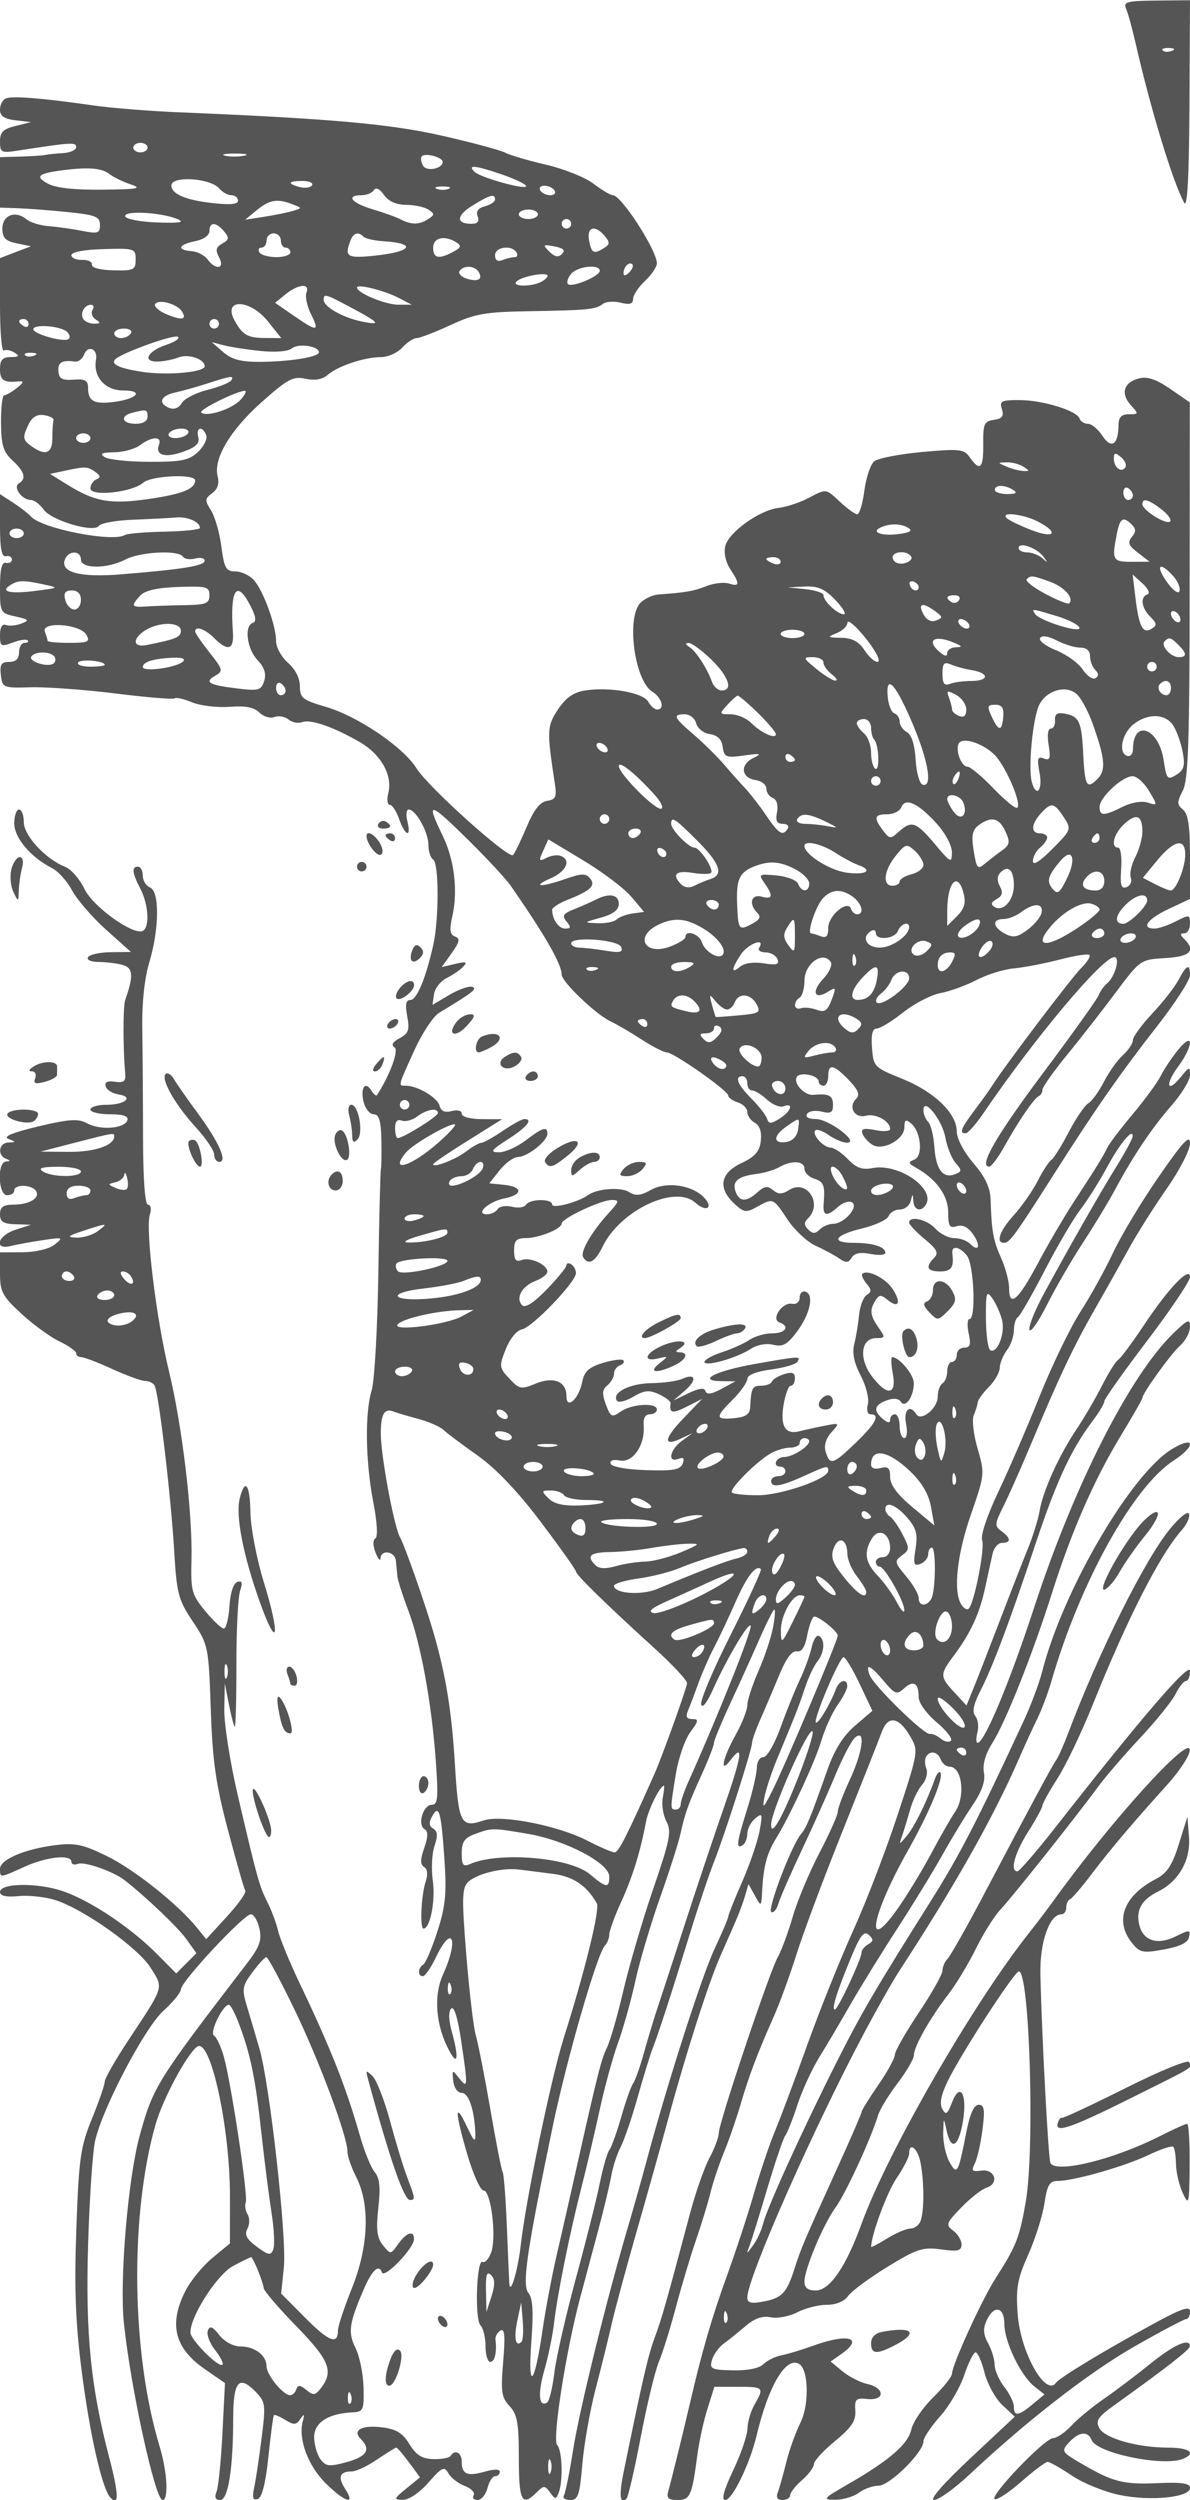 <svg xmlns="http://www.w3.org/2000/svg" version="1.0" width="250" height="525" viewBox="0 0 250 525" preserveAspectRatio="xMidYMid meet">
<g transform="translate(0,525) scale(0.01,-0.01)" fill="#555555" stroke="none">
<path d="M23657 52316 c40 -91 129 -413 198 -716 320 -1401 789 -2939 1023 -3358 67 -119 102 533 110 2039 l12 2214 -707 -7 c-620 -5 -698 -27 -636 -172z m962 -884 c-72 -29 -159 -26 -192 8 -33 33 26 56 131 52 117 -5 141 -28 61 -60z"/>
<path d="M125 50434 c-69 -28 -125 -134 -125 -236 0 -134 89 -196 325 -224 l325 -39 -325 -80 c-258 -63 -325 -131 -325 -328 0 -230 27 -244 375 -190 1127 175 1225 181 1225 74 0 -61 -124 -118 -275 -126 -151 -9 -320 -26 -375 -39 -55 -12 -291 -28 -525 -34 l-425 -12 0 -530 0 -530 375 -13 c206 -7 679 -43 1050 -81 585 -60 675 -96 675 -269 0 -177 -42 -191 -375 -125 -206 41 -521 85 -699 98 -178 13 -389 78 -470 145 -232 193 -506 87 -506 -195 0 -195 64 -261 300 -310 l300 -62 -325 -124 -325 -124 0 -996 c0 -548 36 -974 80 -946 44 27 145 7 225 -43 113 -72 96 -92 -80 -93 -173 -2 -225 -60 -225 -252 0 -241 77 -291 400 -259 109 10 97 -27 -44 -138 -107 -84 -227 -153 -267 -153 -40 0 -70 -259 -68 -575 4 -473 47 -614 242 -795 257 -239 296 -382 132 -483 -129 -80 68 -347 255 -347 69 0 187 -89 263 -197 164 -235 1062 -500 1167 -345 39 57 363 115 720 128 358 14 763 35 900 47 243 21 500 -93 500 -220 0 -35 -335 -70 -744 -78 -408 -8 -783 -40 -831 -70 -257 -158 -1749 134 -1975 388 -55 62 -224 193 -375 291 l-275 179 0 -666 c0 -481 35 -658 125 -637 69 16 125 -16 125 -70 0 -54 -56 -86 -125 -70 -88 20 -125 -131 -125 -513 0 -530 7 -544 325 -613 283 -62 299 -81 125 -149 -110 -42 -256 -56 -325 -30 -80 29 -125 -47 -125 -212 0 -238 21 -250 264 -158 145 55 287 77 317 48 29 -29 0 -53 -64 -53 -64 0 -117 -90 -117 -200 0 -135 -67 -200 -207 -200 -166 0 -200 -54 -175 -275 31 -268 47 -275 632 -258 330 9 1133 -50 1785 -131 652 -82 1207 -127 1234 -101 26 26 190 -11 364 -83 174 -72 529 -115 788 -95 332 26 517 -9 628 -120 86 -86 228 -129 316 -95 88 34 222 11 296 -51 75 -63 203 -88 285 -56 176 67 652 -96 1208 -416 449 -258 698 -700 604 -1073 -34 -135 -20 -246 30 -246 51 0 139 -135 197 -300 126 -362 262 -401 174 -50 -35 138 -22 250 28 250 148 0 413 -475 413 -741 0 -136 45 -275 100 -309 123 -76 124 -1255 1 -1800 -156 -696 -346 -1150 -480 -1150 -94 0 -112 -95 -66 -341 54 -287 28 -361 -159 -461 -148 -79 -184 -144 -108 -191 97 -60 -93 -577 -368 -1004 -17 -26 -71 18 -120 97 -130 211 -234 51 -160 -245 35 -140 130 -255 212 -255 110 0 151 -133 160 -525 6 -289 2 -570 -10 -625 -12 -55 -37 -1045 -54 -2200 -18 -1155 -81 -2257 -140 -2449 -146 -471 -130 -1499 35 -2351 81 -418 98 -723 43 -758 -56 -35 -54 -152 5 -300 53 -133 99 -186 103 -117 9 193 304 148 323 -50 10 -96 23 -242 31 -325 8 -82 110 -404 228 -715 264 -698 491 -1938 579 -3160 56 -782 43 -925 -83 -925 -181 0 -308 -416 -155 -511 80 -49 78 -159 -5 -397 -84 -242 -85 -347 -2 -398 70 -43 82 -158 33 -307 -95 -286 -127 -987 -45 -987 139 0 253 586 195 1000 -35 248 -19 579 35 736 73 210 66 306 -26 363 -92 56 -97 127 -20 264 143 256 187 95 257 -949 46 -680 18 -955 -150 -1474 -113 -351 -247 -664 -297 -695 -115 -71 -121 -245 -8 -245 46 0 170 179 275 399 344 718 485 378 149 -361 -206 -454 -153 -1082 135 -1614 176 -324 199 -130 48 413 -67 244 -72 422 -12 482 60 60 136 -187 208 -666 146 -980 143 -1029 -40 -797 -148 187 -152 185 -125 -56 16 -142 92 -250 177 -250 148 0 268 -358 287 -850 7 -207 -24 -182 -181 150 -256 543 -250 300 15 -602 121 -411 273 -748 339 -748 156 0 277 -986 159 -1304 -50 -135 -131 -223 -179 -196 -128 72 -170 -1209 -44 -1335 58 -58 105 -254 105 -435 0 -182 45 -330 100 -330 94 0 142 204 109 467 -8 65 39 151 104 191 89 55 104 -106 58 -652 -53 -632 -36 -752 134 -934 163 -175 195 -355 195 -1091 0 -907 65 -1031 375 -720 148 148 171 148 281 -3 110 -150 126 -150 182 -3 95 247 74 893 -33 1000 -107 108 185 1977 484 3095 103 385 277 1038 388 1450 111 413 229 908 263 1100 34 193 123 469 200 615 76 146 237 619 358 1050 122 432 262 890 313 1019 119 300 376 1092 785 2416 178 578 405 1253 504 1500 220 553 800 2365 800 2502 0 55 84 291 188 524 103 233 280 649 394 924 135 326 259 490 357 472 102 -19 172 86 217 326 37 195 100 375 140 400 68 41 504 -302 504 -397 0 -102 -1104 -2718 -1372 -3251 -188 -376 -217 -400 -170 -150 30 165 149 525 263 800 416 1000 458 1107 588 1500 73 220 191 471 262 558 150 184 169 455 37 537 -50 31 -121 -77 -157 -240 -36 -163 -146 -467 -246 -676 -99 -208 -282 -660 -406 -1004 -127 -352 -286 -625 -362 -625 -76 0 -138 -101 -138 -225 -1 -124 -91 -510 -200 -859 -225 -715 -242 -855 -99 -766 55 34 100 144 100 244 0 100 75 243 166 319 151 125 159 102 91 -263 -40 -220 -205 -700 -365 -1067 -161 -366 -292 -695 -292 -729 0 -34 -130 -342 -290 -683 -271 -581 -991 -2825 -1418 -4420 -103 -385 -281 -1016 -395 -1401 -445 -1506 -1021 -3842 -1154 -4681 -76 -485 -165 -924 -197 -975 -32 -52 28 -94 133 -94 166 0 200 100 255 755 36 415 161 1124 278 1575 118 451 271 1068 339 1370 69 303 306 1180 527 1950 221 770 524 1850 673 2400 362 1335 831 2797 1073 3350 108 248 256 585 329 750 72 165 163 409 201 542 l70 243 135 -243 c133 -241 134 -241 153 108 27 510 102 789 296 1100 276 445 816 1606 940 2025 79 265 235 611 348 769 112 158 204 336 204 396 0 174 -170 128 -241 -65 -110 -299 -375 -742 -419 -699 -60 60 496 1372 582 1373 40 1 192 -253 339 -563 l266 -563 -363 -312 c-249 -212 -431 -501 -576 -911 -371 -1051 -442 -1224 -563 -1369 -199 -241 -709 -1579 -622 -1633 46 -28 113 51 150 176 37 124 258 631 492 1126 234 495 551 1204 705 1575 154 372 341 726 415 788 226 187 163 -298 -116 -898 -137 -294 -249 -592 -249 -662 0 -70 -174 -459 -386 -865 -212 -406 -464 -1008 -560 -1338 -95 -330 -237 -712 -314 -850 -177 -314 -1240 -3483 -1240 -3696 0 -86 -88 -321 -196 -522 -107 -201 -289 -718 -404 -1149 -509 -1912 -593 -2208 -744 -2617 -142 -383 -256 -878 -660 -2856 -95 -468 -70 -667 68 -530 34 35 168 616 297 1292 129 675 300 1386 380 1578 81 193 242 710 359 1150 116 440 305 1070 419 1400 114 330 252 780 306 1000 54 220 182 603 284 850 102 247 258 697 347 1000 178 608 363 1097 699 1850 123 275 336 860 475 1300 138 440 575 1610 972 2600 396 990 767 1926 823 2080 130 352 356 319 594 -89 180 -308 179 -314 -260 -1650 -242 -738 -664 -1836 -939 -2441 -274 -605 -707 -1685 -963 -2400 -256 -715 -560 -1525 -675 -1800 -115 -275 -312 -860 -439 -1300 -126 -440 -385 -1227 -574 -1750 -320 -883 -524 -1587 -782 -2700 -131 -567 -385 -1595 -450 -1825 -38 -133 9 -175 195 -175 268 0 306 87 419 950 36 275 131 709 211 963 l146 464 496 0 c543 0 554 -12 346 -377 -79 -137 -145 -362 -147 -500 -2 -137 -136 -531 -299 -875 -200 -423 -254 -625 -167 -625 147 0 516 758 657 1350 250 1053 621 1676 897 1506 197 -122 212 -858 25 -1232 -102 -206 -237 -582 -299 -836 -63 -254 -142 -536 -176 -625 -42 -109 -9 -163 98 -163 89 0 161 45 161 101 0 55 113 198 250 318 138 119 250 271 250 337 0 66 200 283 444 483 346 284 439 424 425 637 -17 243 12 271 256 245 369 -38 369 233 0 314 -151 33 -387 153 -525 267 l-250 206 225 158 c485 341 149 442 -587 176 -241 -87 -544 -179 -674 -204 -130 -25 -299 -109 -377 -186 -86 -87 -331 -136 -640 -129 -456 10 -494 29 -439 219 33 114 144 268 245 341 102 74 308 239 459 369 190 163 353 220 531 185 141 -29 392 19 557 105 165 86 444 157 619 157 198 1 370 72 450 187 72 102 444 377 826 611 617 378 742 418 1125 366 354 -49 430 -31 430 103 0 89 -79 220 -175 291 -162 119 -149 156 169 485 189 196 428 383 531 416 273 87 178 400 -110 359 -194 -27 -215 -4 -136 150 52 101 124 419 161 708 54 425 39 525 -79 525 -99 0 -184 -188 -260 -575 -172 -876 -194 -914 -355 -625 -76 138 -135 408 -131 600 9 346 9 346 72 56 93 -435 252 -344 343 198 96 575 -62 838 -233 387 -93 -243 -126 -264 -201 -129 -62 109 -26 295 112 580 276 572 1402 2308 1497 2308 226 0 337 -3726 144 -4841 -132 -755 -200 -928 -637 -1609 -283 -440 -912 -1817 -912 -1996 0 -63 -178 -287 -396 -500 -217 -212 -423 -514 -458 -671 -68 -311 -461 -651 -1337 -1155 -521 -300 -539 -322 -259 -322 165 0 387 66 494 147 107 81 293 147 413 147 233 0 943 702 943 932 0 72 158 309 350 525 193 216 421 607 508 868 87 261 194 475 238 475 44 0 129 -193 188 -429 60 -236 227 -540 371 -675 l263 -246 -934 -875 c-575 -539 -867 -875 -761 -875 96 0 433 243 750 540 1220 1142 2516 2147 3474 2692 548 313 1032 568 1075 568 43 0 78 72 78 159 0 123 -177 63 -775 -263 -1028 -560 -1960 -1123 -2039 -1233 -219 -305 -747 637 -806 1438 -41 552 -7 739 221 1250 148 331 301 814 340 1075 58 388 109 474 276 474 340 0 1403 303 1907 543 260 125 496 203 525 175 28 -28 53 -190 56 -360 2 -169 66 -443 141 -608 130 -282 138 -249 146 575 4 481 -19 875 -52 875 -34 0 -292 -117 -575 -260 -969 -491 -2169 -785 -2297 -565 -43 74 -180 2637 -211 3957 -16 679 189 1268 442 1268 55 0 101 64 101 142 0 78 36 156 80 175 43 18 245 252 448 521 397 523 842 1050 1596 1886 261 289 473 616 472 726 -4 338 -1672 -1507 -2876 -3181 -126 -175 -351 -472 -500 -659 -1168 -1468 -2971 -4595 -3521 -6110 -330 -908 -668 -1400 -962 -1400 -165 0 -237 57 -237 187 0 262 397 1205 658 1563 209 286 742 1443 888 1927 38 125 223 429 411 676 189 247 343 513 343 592 0 179 344 785 728 1281 159 206 417 634 573 950 155 316 388 687 517 824 262 280 1579 1935 2029 2550 161 220 567 693 902 1050 335 357 671 774 747 925 76 151 175 275 221 275 46 0 83 95 83 210 0 209 -1002 -954 -2800 -3249 -412 -527 -784 -958 -825 -959 -164 -4 -59 384 225 832 165 260 300 508 300 550 0 42 143 299 317 571 175 272 507 968 739 1545 728 1813 1411 3152 1871 3668 107 120 176 273 153 341 -23 69 -197 -69 -402 -318 -531 -650 -1486 -2565 -2139 -4291 -94 -247 -204 -495 -244 -550 -79 -107 -551 -985 -1554 -2888 -345 -653 -675 -1236 -734 -1295 -59 -59 -107 -170 -107 -248 0 -77 -225 -477 -500 -888 -275 -411 -500 -806 -500 -878 0 -72 -157 -360 -350 -639 -193 -280 -350 -534 -350 -564 0 -31 -229 -561 -510 -1178 -718 -1580 -758 -1675 -902 -2122 -162 -508 -262 -610 -663 -685 -249 -46 -325 -25 -325 90 0 411 1415 3608 2477 5595 264 495 584 1058 709 1250 1167 1788 1973 3215 2513 4450 120 275 295 657 390 850 94 193 230 553 301 800 594 2056 1713 4076 2564 4627 472 306 456 531 -18 252 -866 -511 -2305 -2968 -2741 -4679 -63 -247 -240 -720 -394 -1050 -960 -2066 -1343 -2811 -1912 -3715 -1213 -1929 -1483 -2389 -2011 -3435 -700 -1388 -1468 -3072 -1545 -3393 -35 -141 -129 -347 -210 -457 -148 -200 -148 -200 -73 0 42 110 209 650 372 1200 164 550 332 1045 374 1100 43 55 158 345 255 645 98 300 305 750 459 1000 155 250 449 748 653 1105 205 358 649 1078 988 1600 338 523 766 1220 949 1550 184 330 466 795 627 1033 204 301 278 512 244 693 -32 167 30 389 175 617 283 450 844 1859 1256 3157 411 1298 883 2374 1445 3301 249 410 453 767 453 792 0 97 591 918 791 1099 115 104 209 281 209 393 0 179 -43 162 -356 -140 -908 -881 -2081 -3191 -2916 -5745 -514 -1574 -1048 -2850 -1191 -2850 -33 0 -34 99 -3 220 32 121 12 275 -44 342 -71 86 -40 244 105 528 267 524 611 1439 1160 3088 441 1324 749 1986 1205 2590 132 175 240 358 240 405 0 48 405 620 900 1271 495 652 900 1254 900 1338 0 239 -447 -227 -965 -1005 -246 -370 -491 -700 -543 -732 -53 -33 -206 -276 -340 -542 -135 -266 -376 -679 -537 -918 -369 -552 -704 -1291 -774 -1710 -30 -179 -138 -527 -238 -775 -101 -247 -374 -945 -605 -1550 -232 -605 -483 -1250 -558 -1432 l-136 -333 -252 272 c-310 335 -311 378 -14 775 351 468 544 887 660 1433 57 267 127 586 155 710 28 124 117 225 199 225 193 0 188 99 -13 246 -147 107 -144 152 36 511 108 216 367 798 575 1293 608 1450 904 2075 1353 2861 233 406 559 987 725 1289 166 302 520 862 787 1244 267 382 485 807 485 945 0 196 -141 46 -654 -695 -360 -519 -791 -1236 -959 -1594 -167 -357 -478 -920 -691 -1250 -212 -330 -593 -1117 -847 -1750 -253 -632 -644 -1539 -869 -2014 -239 -502 -384 -932 -347 -1028 63 -164 -164 -1322 -282 -1440 -34 -34 -104 4 -155 85 -175 277 -93 1047 202 1894 289 833 292 857 140 1381 -86 293 -122 609 -81 702 40 94 78 215 83 270 6 55 111 201 235 325 124 124 226 304 228 400 2 96 69 262 150 369 81 107 147 295 147 419 0 124 38 248 84 277 46 28 299 470 564 981 264 511 602 1087 750 1279 148 193 397 587 553 877 270 503 553 846 545 660 -2 -48 -157 -335 -344 -637 -363 -588 -973 -1657 -1527 -2677 -187 -345 -321 -682 -298 -750 23 -68 189 170 369 527 180 358 519 943 753 1300 234 358 534 852 667 1100 382 715 785 1316 1199 1789 212 242 385 528 385 636 0 183 -14 180 -191 -39 -291 -359 -342 -169 -58 216 328 443 330 756 3 356 -131 -160 -297 -407 -368 -550 -72 -142 -338 -506 -592 -808 -253 -302 -492 -617 -531 -700 -86 -182 -205 -375 -702 -1137 -210 -322 -551 -905 -758 -1295 -408 -769 -603 -938 -603 -523 0 144 -75 429 -167 633 -167 374 -202 568 -222 1229 -8 254 -112 475 -361 766 -204 238 -350 517 -350 666 0 381 -471 835 -1150 1108 -583 235 -601 253 -631 647 -21 283 9 406 100 407 72 1 322 153 556 339 234 186 586 368 784 405 197 37 538 161 758 276 220 114 572 224 783 243 211 19 642 102 959 184 317 83 600 127 628 98 29 -29 -49 -152 -172 -274 -202 -199 -1616 -2067 -1865 -2462 -55 -88 -224 -323 -375 -524 -290 -385 -329 -486 -189 -486 48 0 217 191 375 424 1071 1573 2500 3276 2749 3276 129 0 15 -412 -151 -550 -67 -55 -147 -167 -178 -250 -32 -82 -552 -811 -1157 -1619 -997 -1332 -1372 -1981 -1144 -1981 46 0 190 191 320 425 296 532 627 1015 725 1058 41 19 75 78 75 132 0 54 227 377 505 717 278 340 741 933 1029 1318 520 696 526 700 1045 730 527 31 649 152 401 400 -93 93 -93 120 0 120 66 0 120 91 120 203 0 192 -15 194 -295 50 -162 -84 -365 -153 -450 -153 -296 0 -152 200 295 411 l450 211 0 877 c0 650 -38 908 -147 999 -129 106 -129 158 -5 397 116 225 142 1007 144 4215 l3 3940 -410 283 c-290 200 -480 265 -652 222 -322 -81 -398 -317 -180 -559 172 -189 170 -196 -38 -196 -156 0 -215 -62 -217 -225 -2 -413 -149 -514 -335 -231 -92 141 -230 256 -307 256 -77 0 -156 50 -176 111 -55 165 -772 386 -1262 387 -381 2 -424 -21 -370 -190 46 -148 7 -201 -169 -225 -203 -29 -228 -87 -223 -508 7 -512 -67 -586 -280 -282 -124 177 -208 187 -1003 115 -478 -44 -931 -132 -1008 -196 -77 -63 -169 -340 -206 -614 -36 -274 -103 -498 -148 -498 -45 0 -203 113 -352 250 -320 297 -287 293 -689 84 -176 -91 -453 -181 -615 -200 -399 -47 -1045 -509 -1118 -800 -35 -139 7 -336 102 -481 208 -318 203 -380 -26 -307 -103 32 -316 8 -475 -55 -267 -106 -430 -134 -1006 -175 -120 -9 -288 -87 -375 -173 -305 -306 -129 -1634 248 -1870 201 -125 268 -373 100 -373 -52 0 -136 74 -187 164 -105 189 -802 315 -1314 238 -253 -38 -410 -146 -579 -397 -236 -351 -240 -447 -67 -1573 40 -266 14 -323 -164 -350 -149 -22 -279 -188 -432 -552 -121 -287 -249 -550 -284 -586 -92 -91 -1787 1431 -2028 1821 -274 444 -1236 1096 -1901 1290 -493 143 -549 187 -549 434 0 169 -97 359 -250 492 -137 120 -250 325 -250 456 0 325 -269 1063 -468 1283 -90 99 -264 180 -388 180 -196 0 -234 68 -294 525 -38 289 -136 630 -217 758 -134 210 -131 246 25 360 114 84 153 203 115 348 -96 370 257 969 919 1560 551 491 665 552 925 495 196 -43 353 -16 465 80 217 188 774 374 1117 374 149 0 351 90 451 200 100 110 236 200 303 200 67 0 386 123 710 273 510 237 725 276 1637 291 1261 21 1416 37 1565 154 64 50 233 61 375 25 189 -47 260 -26 260 79 0 79 112 249 250 378 137 129 250 295 250 368 0 276 -747 1432 -925 1432 -49 0 -232 109 -407 242 -175 134 -625 314 -1000 400 -375 87 -762 201 -859 253 -98 52 -691 212 -1318 354 -1100 250 -2352 361 -5541 493 -605 25 -1415 90 -1800 145 -1063 153 -1687 203 -1825 147z m2975 -1034 c0 -55 -67 -100 -150 -100 -82 0 -150 45 -150 100 0 55 68 100 150 100 83 0 150 -45 150 -100z m2024 -171 c-125 -24 -305 -23 -400 2 -96 25 6 45 226 44 220 -1 298 -22 174 -46z m4176 -130 c0 -141 -333 -208 -410 -82 -42 68 -57 155 -33 194 55 89 443 -8 443 -112z m-7000 -254 c83 -65 285 -164 450 -219 247 -82 142 -102 -600 -109 -598 -7 -984 37 -1150 129 -275 153 -200 214 350 283 513 65 794 40 950 -84z m8232 -4 c257 -88 490 -196 518 -241 70 -114 -955 165 -1085 295 -150 150 14 134 567 -54z m-5923 -302 c64 -76 177 -139 253 -139 76 0 138 -51 138 -114 0 -79 -171 -93 -568 -47 -543 64 -832 191 -832 366 0 210 825 156 1009 -66z m1947 70 c-31 -49 -146 -67 -256 -38 -275 72 -251 129 56 129 141 0 231 -41 200 -91z m1975 -411 c175 0 387 -45 469 -100 133 -87 133 -109 0 -196 -188 -124 -354 -127 -576 -12 -96 50 -365 147 -599 216 -441 131 -569 294 -231 294 107 0 224 48 261 107 41 67 120 30 211 -100 95 -135 256 -208 465 -209z m894 336 c-69 -28 -181 -28 -250 0 -69 28 -12 50 125 50 138 0 194 -22 125 -50z m2225 -34 c34 -55 -6 -100 -88 -100 -83 0 -178 45 -212 100 -34 55 6 100 88 100 83 0 178 -45 212 -100z m-1250 -188 c0 -49 -96 -114 -213 -144 -142 -38 -193 -108 -153 -212 41 -108 1 -156 -131 -156 -327 0 -317 173 22 382 368 228 475 257 475 130z m-4250 -104 c200 -78 200 -78 0 -138 -110 -33 -380 -88 -600 -122 l-400 -63 250 206 c266 217 428 243 750 117z m-2427 -307 c170 -70 66 -89 -415 -73 -353 12 -658 70 -677 128 -42 127 749 87 1092 -55z m7577 99 c0 -55 -90 -100 -200 -100 -110 0 -200 45 -200 100 0 55 90 100 200 100 110 0 200 -45 200 -100z m700 -200 c0 -55 -45 -100 -100 -100 -55 0 -100 45 -100 100 0 55 45 100 100 100 55 0 100 -45 100 -100z m-7292 -160 c112 -134 106 -174 -38 -255 -134 -75 -149 -138 -67 -290 129 -242 -72 -275 -244 -41 -62 85 -213 163 -336 172 -318 24 -276 138 77 209 176 35 300 123 300 213 0 197 141 194 308 -8z m7998 -98 c109 -130 107 -173 -12 -248 -219 -139 -267 -115 -318 156 -55 287 127 338 330 92z m-6806 -92 c0 -82 45 -150 100 -150 55 0 100 -45 100 -100 0 -55 -132 -100 -294 -100 -162 0 -322 45 -356 100 -34 55 -14 100 44 100 58 0 106 68 106 150 0 83 68 150 150 150 83 0 150 -67 150 -150z m1739 78 c40 -40 233 -83 428 -95 704 -45 583 -222 -206 -303 -569 -59 -628 -22 -500 312 65 170 163 201 278 86z m1950 -119 c111 -70 97 -109 -69 -198 -302 -162 -420 -137 -420 89 0 212 241 266 489 109z m2217 -243 c-77 -77 -153 -62 -266 51 -145 145 -136 154 108 108 190 -36 235 -82 158 -159z m-8956 -115 c0 -219 -39 -238 -469 -228 -277 6 -462 55 -450 119 10 59 -82 104 -206 100 -124 -4 -225 41 -225 100 0 65 271 116 675 127 650 19 675 11 675 -218z m8000 149 c34 -55 18 -100 -36 -100 -54 0 -169 -27 -256 -61 -104 -40 -158 -5 -158 100 0 177 349 224 450 61z m2368 -422 c-71 -71 -118 -77 -118 -15 0 134 118 252 185 185 28 -28 -2 -105 -67 -170z m-3164 15 c97 -157 -11 -220 -248 -145 -115 37 -183 108 -152 159 78 126 319 118 400 -14z m2546 19 c0 -113 -587 -358 -667 -278 -34 34 -5 130 65 214 135 162 602 212 602 64z m-1203 -216 c-194 -122 -669 -126 -542 -4 100 96 561 191 642 132 26 -19 -19 -77 -100 -128z m-4959 -242 c-31 -81 12 -283 95 -450 186 -373 135 -378 -363 -33 l-391 270 222 180 c268 217 515 236 437 33z m1944 -113 l268 -140 -280 0 c-271 -1 -870 247 -870 360 0 83 577 -61 882 -220z m-1019 -193 c617 -328 663 -387 237 -300 -398 82 -800 310 -800 454 0 137 31 129 563 -154z m-3543 -84 c113 -177 6 -199 -316 -66 -166 69 -276 167 -244 218 68 109 460 3 560 -152z m-1877 25 c-38 -61 -7 -151 69 -199 110 -69 104 -87 -31 -88 -93 -1 -197 43 -231 98 -74 120 23 300 162 300 55 0 69 -50 31 -111z m3686 -239 l280 -350 -330 2 c-375 1 -480 60 -648 362 -264 474 318 462 698 -14z m-5029 -56 c0 -58 -45 -78 -100 -44 -128 79 -128 150 0 150 55 0 100 -48 100 -106z m4000 6 c0 -55 -45 -100 -100 -100 -55 0 -100 45 -100 100 0 55 45 100 100 100 55 0 100 -45 100 -100z m-3190 -170 c59 -59 70 -128 24 -154 -116 -65 -734 112 -734 209 0 116 585 70 710 -55z m1340 -30 c-34 -55 -127 -100 -206 -100 -79 0 -144 45 -144 100 0 55 93 100 206 100 113 0 178 -45 144 -100z m747 -240 c-399 -132 -518 -363 -180 -353 128 4 323 43 433 87 204 82 550 -34 550 -184 0 -130 -801 -200 -1326 -117 -481 76 -655 160 -550 264 132 132 1225 525 1312 471 51 -32 -56 -108 -239 -168z m1978 -131 c311 -32 578 -10 655 54 135 113 570 50 570 -82 0 -99 -625 -199 -1264 -200 -379 -1 -576 54 -750 207 l-236 207 250 -66 c138 -36 486 -90 775 -120z m-3458 -181 c-66 -358 190 -648 570 -648 446 0 302 -177 -195 -241 -414 -53 -542 16 -542 291 0 161 -59 196 -304 177 -239 -17 -307 20 -319 175 -14 190 74 241 349 205 70 -9 154 55 188 143 81 213 295 127 253 -102z m-1298 84 c-72 -29 -159 -26 -192 8 -33 33 26 56 131 52 117 -5 141 -28 61 -60z m4139 -520 c-30 -48 -256 -138 -501 -200 -246 -62 -489 -187 -540 -278 -55 -99 -157 -140 -255 -103 -249 96 -193 259 113 325 151 33 455 118 675 189 512 166 574 174 508 67z m197 -406 c-178 -197 -721 -373 -827 -268 -54 55 719 440 912 455 50 4 12 -80 -85 -187z m-1955 -356 c0 -93 -94 -150 -250 -150 -285 0 -338 162 -75 231 301 79 325 73 325 -81z m-1975 -75 c-14 -41 -25 -210 -25 -375 0 -330 -148 -383 -452 -161 -165 121 -174 175 -68 407 88 194 183 259 346 236 123 -18 213 -66 199 -107z m2825 -275 c-34 -55 -152 -100 -262 -100 -110 0 -172 45 -138 100 34 55 152 100 262 100 110 0 172 -45 138 -100z m382 -39 c29 -77 -47 -234 -171 -350 -189 -178 -347 -211 -1017 -209 -437 0 -861 45 -944 98 -113 73 -63 98 200 102 193 2 437 70 544 151 246 186 466 190 396 7 -85 -223 132 -283 516 -144 263 95 344 175 309 306 -54 209 89 242 167 39z m-2432 -61 c0 -55 -67 -100 -150 -100 -82 0 -150 45 -150 100 0 55 68 100 150 100 83 0 150 -45 150 -100z m21742 -613 c-79 -128 -242 -6 -242 181 0 127 28 133 149 33 82 -68 124 -164 93 -214z m-2142 13 c133 -86 133 -96 0 -91 -82 3 -240 44 -350 91 -200 86 -200 86 0 91 110 3 268 -38 350 -91z m-19500 -109 c113 -80 119 -119 25 -157 -69 -28 -125 -114 -125 -190 0 -179 872 -85 1108 119 173 150 1092 191 1092 49 0 -180 -271 -289 -978 -391 -801 -116 -1125 -59 -1701 297 l-371 230 300 64 c446 96 487 94 650 -21z m19286 -380 c95 -61 59 -86 -125 -86 -144 0 -261 39 -261 88 0 111 209 110 386 -2z m2514 -117 c0 -52 -45 -94 -100 -94 -55 0 -100 70 -100 156 0 86 45 128 100 94 55 -34 100 -104 100 -156z m599 -289 c136 -105 219 -220 183 -256 -78 -78 -582 236 -582 363 0 136 126 102 399 -107z m-2594 -258 c449 -232 352 -367 -130 -181 -234 90 -468 202 -520 249 -163 146 337 94 650 -68z m1973 -65 c90 -90 90 -150 0 -259 -94 -113 -69 -180 127 -330 l245 -189 -375 -2 c-401 -2 -422 37 -312 586 67 337 132 377 315 194z m-4692 -71 c94 -60 23 -100 -231 -129 -363 -43 -573 54 -331 152 198 79 414 70 562 -23z m-18586 -111 c0 -55 -67 -100 -150 -100 -82 0 -150 45 -150 100 0 55 68 100 150 100 83 0 150 -45 150 -100z m21417 -486 c104 -138 101 -144 -17 -39 -77 69 -221 125 -320 125 -99 0 -180 41 -180 91 0 138 377 9 517 -177z m-20217 -64 c0 -199 554 -199 936 1 314 163 1119 203 1208 58 31 -49 146 -67 256 -38 110 29 200 8 200 -46 0 -106 -465 -182 -1757 -286 -866 -70 -1283 41 -1179 313 75 193 336 192 336 -2z m17443 61 c30 -48 -32 -111 -138 -139 -110 -29 -215 9 -245 89 -60 155 290 201 383 50z m-2743 -108 c0 -53 -68 -71 -150 -39 -82 31 -150 75 -150 97 0 21 68 39 150 39 82 0 150 -44 150 -97z m8245 -297 c96 -107 157 -250 134 -318 -23 -71 -135 10 -267 195 -246 346 -150 435 133 123z m-2581 -125 c299 -108 506 -344 398 -453 -24 -23 -249 67 -500 200 -251 134 -428 272 -393 308 86 86 115 83 495 -55z m2044 -262 c-160 -53 -131 -282 58 -471 140 -139 144 -180 27 -253 -184 -113 -266 45 -339 653 l-59 487 210 -190 c116 -105 162 -206 103 -226z m-23195 209 c333 -72 331 -73 -163 -136 -537 -68 -755 -20 -536 119 168 106 270 108 699 17z m18387 -53 c0 -117 -146 -88 -187 38 -21 61 13 95 75 75 61 -21 112 -72 112 -113z m-14900 -176 c0 -172 -71 -200 -525 -207 -289 -5 -649 -17 -800 -28 -314 -23 -332 8 -130 228 98 107 354 166 800 182 595 21 655 5 655 -175z m13150 -99 c158 -165 237 -300 176 -300 -132 0 -426 277 -426 401 0 48 -169 105 -375 126 l-375 39 356 17 c278 13 420 -49 644 -283z m-15850 0 c0 -110 -62 -200 -138 -200 -76 0 -162 90 -191 200 -39 148 -3 200 138 200 124 0 191 -70 191 -200z m3561 -121 c114 -221 130 -332 52 -358 -187 -62 -128 -543 96 -781 147 -156 189 -289 141 -441 -63 -197 -116 -212 -579 -155 -590 72 -689 132 -442 270 163 91 153 130 -126 482 -167 211 -303 410 -303 443 0 126 207 54 400 -139 288 -288 419 -247 393 125 -62 906 77 1116 368 554z m14888 119 c-35 -56 -105 -75 -156 -44 -139 86 -113 146 63 146 86 0 128 -46 93 -102z m-504 -232 c164 -120 166 -140 21 -196 -104 -40 -201 9 -268 134 -122 227 -16 254 247 62z m2550 -102 c244 -73 461 -183 482 -245 43 -130 -843 146 -933 290 -70 113 -84 115 451 -45z m2605 -76 c0 -55 -45 -72 -100 -38 -55 34 -100 107 -100 162 0 55 45 72 100 38 55 -34 100 -107 100 -162z m-6392 -713 c155 -274 -63 -208 -249 75 -116 178 -257 252 -486 256 -294 6 -303 15 -98 97 124 50 227 148 229 219 3 128 418 -316 604 -647z m1942 625 c34 -55 17 -100 -38 -100 -55 0 -128 45 -162 100 -34 55 -17 100 38 100 55 0 128 -45 162 -100z m-18535 -231 c83 -148 38 -169 -360 -169 -250 0 -455 19 -455 42 0 23 -26 109 -57 191 -86 224 745 164 872 -64z m1985 83 c0 -133 -105 -176 -725 -299 -271 -53 -303 116 -54 290 289 203 779 208 779 9z m13100 -64 c0 -49 -112 -88 -250 -88 -137 0 -250 39 -250 88 0 48 113 87 250 87 138 0 250 -39 250 -87z m5795 -288 c131 0 205 -65 205 -180 0 -99 49 -229 109 -289 75 -75 76 -129 4 -173 -57 -35 -176 46 -265 180 -88 135 -340 317 -559 405 -220 88 -372 204 -338 258 37 61 170 42 350 -51 159 -83 381 -150 494 -150z m-2645 100 c171 -73 175 -87 25 -93 -96 -4 -175 -58 -175 -119 0 -78 -46 -74 -150 12 -308 256 -121 381 300 200z m4707 -43 c180 -179 181 -257 5 -257 -169 0 -385 244 -294 334 93 94 128 84 289 -77z m-9816 -305 c368 -357 467 -652 221 -652 -76 0 -167 79 -202 175 -106 294 -335 647 -476 737 -87 55 -93 85 -18 86 64 1 278 -155 475 -346z m-13795 55 c31 -51 19 -117 -27 -145 -129 -80 -524 49 -462 149 72 117 416 114 489 -4z m1054 -169 c0 -21 -138 -38 -306 -38 -168 0 -282 39 -252 87 49 80 558 36 558 -49z m1645 70 c-134 -129 -845 -226 -845 -115 0 109 234 179 645 195 181 8 258 -23 200 -80z m13455 -22 c0 -63 79 -174 175 -247 96 -73 130 -132 75 -132 -55 0 -235 111 -400 246 -284 233 -288 246 -75 247 124 0 225 -51 225 -114z m3125 -161 c365 -63 353 -225 -17 -225 -160 0 -363 -27 -450 -61 -120 -46 -158 5 -158 211 0 220 33 257 175 197 96 -42 299 -97 450 -122z m3875 75 c0 -55 -45 -100 -100 -100 -55 0 -100 45 -100 100 0 55 45 100 100 100 55 0 100 -45 100 -100z m-18300 -506 c0 -52 -45 -94 -100 -94 -55 0 -100 70 -100 156 0 86 45 128 100 94 55 -34 100 -104 100 -156z m13194 -744 c316 -760 399 -1298 188 -1227 -65 21 -131 259 -146 527 -19 312 -84 519 -182 574 -85 47 -154 147 -154 223 0 75 -51 153 -113 174 -62 21 -125 183 -139 361 -39 495 183 238 546 -632z m5406 800 c0 -82 -42 -150 -94 -150 -126 0 -217 156 -137 236 113 113 231 69 231 -86z m-1651 -732 c269 -750 291 -993 107 -1176 -227 -227 -265 -157 -301 556 -32 656 -87 766 -405 819 -140 23 -196 -19 -186 -142 8 -96 -32 -175 -88 -175 -61 0 -79 -140 -46 -344 46 -284 28 -334 -101 -284 -132 51 -146 2 -89 -306 70 -371 -74 -528 -165 -180 -77 294 23 1332 155 1606 148 308 557 431 785 236 91 -78 241 -352 334 -610z m-2649 282 c0 -131 -49 -175 -150 -136 -82 31 -150 94 -150 139 0 44 -29 157 -65 250 -56 147 -36 155 150 55 118 -63 215 -202 215 -308z m-4379 -70 c208 -204 379 -405 379 -447 0 -114 -309 26 -517 234 -101 101 -295 183 -433 183 -241 0 -243 7 -75 192 96 105 196 195 221 200 25 4 216 -159 425 -362z m5156 -80 c-26 -316 -96 -316 -243 1 -101 218 -92 249 74 249 141 0 184 -64 169 -250z m-6450 -142 c27 -105 156 -206 286 -225 161 -22 248 -109 270 -269 31 -217 69 -232 450 -179 357 49 384 41 188 -56 -282 -139 -249 -418 55 -461 123 -18 224 -98 224 -178 0 -80 61 -170 135 -198 83 -32 117 -147 89 -297 -35 -181 -4 -245 120 -245 92 0 140 -45 106 -100 -103 -167 -189 -115 -450 270 -137 203 -340 465 -450 582 -110 117 -313 345 -450 506 -138 160 -419 437 -625 614 -425 365 -453 428 -187 428 104 0 211 -86 239 -192z m10020 -43 c76 -118 166 -372 201 -565 51 -283 25 -373 -137 -472 -185 -114 -204 -91 -264 306 -102 681 -640 875 -645 233 -1 -104 -57 -164 -127 -139 -184 65 -105 466 131 656 300 243 678 235 841 -19z m-6347 -48 c0 -101 29 -213 65 -248 100 -101 122 -673 23 -612 -48 30 -88 182 -88 337 0 155 -67 338 -150 406 -82 68 -150 164 -150 212 0 49 68 88 150 88 83 0 150 -82 150 -183z m2572 -546 c235 -212 597 -1035 500 -1133 -32 -31 -255 150 -498 403 -242 252 -489 459 -550 459 -130 0 -262 358 -180 490 81 132 470 15 728 -219z m-8122 129 c34 -55 17 -100 -38 -100 -55 0 -128 45 -162 100 -34 55 -17 100 38 100 55 0 128 -45 162 -100z m3950 -256 c0 -24 -45 -44 -100 -44 -55 0 -100 48 -100 106 0 58 45 78 100 44 55 -34 100 -82 100 -106z m-2939 -744 c123 -137 183 -265 132 -283 -118 -43 -893 735 -893 897 0 123 357 -165 761 -614z m6374 346 c-33 -85 -81 -133 -107 -107 -27 26 -18 96 18 154 98 160 156 129 89 -47z m-1635 -46 c0 -55 -45 -100 -100 -100 -55 0 -100 45 -100 100 0 55 45 100 100 100 55 0 100 -45 100 -100z m5640 -211 c183 -308 183 -310 -29 -243 -123 40 -345 2 -527 -89 -394 -197 -484 -197 -484 -2 0 199 479 645 693 645 90 0 246 -140 347 -311z m-3900 -248 c98 -258 -53 -396 -205 -187 -74 101 -135 221 -135 265 0 148 278 84 340 -78z m-565 -433 c187 -206 324 -464 323 -608 -2 -234 -24 -224 -358 175 -395 470 -489 502 -759 258 -173 -156 -193 -155 -329 25 -205 271 -187 342 87 342 132 0 265 67 297 148 80 211 353 86 739 -340z m2671 134 c167 -255 164 -264 -238 -670 -264 -266 -408 -356 -408 -254 0 87 68 214 150 282 83 68 150 164 150 212 0 49 -67 88 -150 88 -198 0 -191 189 15 417 219 241 280 232 481 -75z m-12473 -517 c375 -371 760 -787 856 -925 724 -1043 1071 -1648 1071 -1867 0 -151 725 -843 1031 -984 120 -55 409 -224 642 -375 233 -151 473 -274 534 -274 146 0 1293 -806 1293 -908 0 -43 90 -107 200 -142 110 -35 200 -126 200 -202 0 -76 71 -178 158 -227 103 -57 147 -191 125 -379 -25 -224 -120 -332 -408 -468 -444 -208 -499 -523 -150 -849 202 -189 250 -196 475 -71 346 192 341 194 643 -262 149 -224 414 -472 589 -551 175 -79 398 -200 496 -267 143 -100 195 -97 265 16 59 95 185 119 397 77 170 -34 310 -23 310 25 0 125 -264 208 -658 208 -505 0 -415 162 166 302 279 67 531 184 560 260 30 76 135 138 235 138 100 0 203 79 228 175 44 167 46 167 57 0 13 -191 164 -234 263 -74 209 339 -578 879 -1124 769 -213 -42 -337 3 -514 187 -129 134 -291 243 -361 243 -154 0 -404 281 -323 363 32 31 161 -15 287 -103 126 -88 297 -159 381 -157 266 6 -385 497 -658 497 -154 0 -225 42 -184 108 37 60 174 81 306 48 193 -48 239 -21 239 142 0 197 -85 241 -410 210 -190 -18 -432 244 -349 378 70 113 459 30 459 -98 0 -48 45 -88 100 -88 55 0 100 90 100 200 0 272 113 251 431 -80 200 -209 240 -309 155 -394 -174 -174 -32 -419 208 -356 204 53 506 -114 506 -280 0 -47 -141 -57 -313 -22 -236 47 -303 29 -269 -71 24 -73 117 -179 206 -235 221 -140 676 108 676 367 0 156 28 172 139 80 212 -176 258 -689 68 -762 -134 -52 -128 -77 40 -171 424 -238 673 -583 673 -935 0 -291 30 -339 181 -291 119 38 236 -19 338 -165 172 -245 128 -392 -61 -203 -65 65 -215 118 -333 118 -117 0 -295 90 -395 200 -175 193 -549 278 -551 125 0 -41 146 -196 325 -344 261 -215 301 -294 201 -395 -191 -193 -150 -286 125 -286 236 0 295 86 257 375 -22 176 143 155 304 -39 149 -179 198 -1336 57 -1336 -46 0 -54 -135 -18 -300 52 -235 31 -300 -92 -300 -87 0 -158 -67 -158 -150 0 -82 -45 -150 -100 -150 -55 0 -100 -87 -100 -194 0 -107 -45 -222 -100 -256 -55 -34 -100 -161 -100 -282 0 -243 -351 -528 -451 -366 -135 218 -272 88 -214 -202 34 -169 17 -300 -37 -300 -54 0 -98 113 -98 250 0 138 -45 250 -100 250 -55 0 -100 -51 -100 -112 0 -78 -46 -74 -150 12 -210 174 -187 293 75 391 144 54 252 43 300 -29 96 -144 271 106 273 391 2 177 -305 547 -454 547 -29 0 -24 -157 13 -350 85 -453 -128 -473 -447 -42 -274 371 -222 792 98 792 190 0 193 14 48 222 -178 254 -191 369 -62 572 76 120 117 121 251 10 233 -193 297 -61 108 227 -149 228 -535 420 -638 317 -24 -24 16 -115 89 -203 108 -130 109 -175 5 -239 -71 -44 -143 -232 -161 -418 -18 -186 -63 -461 -101 -611 -48 -188 -6 -394 135 -665 114 -218 180 -485 150 -602 -32 -121 -8 -210 56 -210 211 0 111 -193 -308 -596 -482 -463 -542 -482 -632 -197 -43 134 -1 280 118 413 183 204 181 204 -166 135 -192 -38 -417 -88 -500 -110 -297 -80 -411 100 -341 538 37 229 106 417 154 417 48 0 87 71 87 157 0 116 -58 139 -225 87 -124 -39 -240 -109 -258 -157 -19 -48 -120 -87 -225 -87 -188 0 -211 -45 -232 -450 -7 -150 -91 -208 -335 -231 -401 -39 -405 17 -25 396 165 165 300 359 300 430 0 79 191 155 496 195 273 36 523 109 556 163 75 122 59 122 -887 -45 -834 -147 -1241 -355 -710 -362 l295 -4 -295 -160 c-203 -110 -308 -124 -333 -47 -26 78 -134 65 -355 -41 l-317 -154 239 208 c262 226 226 375 -60 245 -98 -45 -387 -85 -640 -89 -460 -7 -837 -196 -731 -367 31 -50 185 -14 344 80 235 139 334 149 543 53 141 -64 251 -151 244 -193 -33 -205 37 -219 336 -68 l325 164 -394 -410 c-414 -431 -431 -604 -40 -418 l234 111 -225 -165 c-254 -187 -309 -467 -74 -377 108 42 134 12 90 -101 -49 -128 -200 -154 -768 -136 -413 14 -722 69 -744 135 -23 69 53 95 196 67 271 -52 530 328 497 729 -13 157 33 242 129 242 82 0 149 45 149 100 0 150 -526 120 -759 -42 -187 -131 -212 -120 -312 146 -85 226 -79 313 31 404 77 64 140 175 140 246 0 71 56 149 125 174 69 25 100 72 70 105 -30 33 -224 9 -431 -55 -292 -89 -389 -178 -432 -394 -73 -365 -332 -600 -332 -301 0 309 -274 418 -653 259 -297 -124 -337 -116 -546 107 -216 230 -219 258 -75 621 87 218 231 394 338 413 214 37 1136 995 1136 1181 0 68 -45 152 -100 186 -55 34 -100 25 -100 -20 0 -45 -187 -275 -416 -510 -270 -279 -450 -394 -513 -331 -147 147 -8 402 276 510 139 53 253 141 253 195 0 149 -364 314 -543 245 -118 -45 -157 4 -157 200 0 210 48 261 245 261 278 0 755 194 755 307 0 106 825 493 1050 493 168 0 161 -29 -63 -275 -364 -400 -604 -816 -535 -928 110 -178 250 -100 410 228 371 760 1520 1303 1945 919 236 -214 396 -104 173 119 -257 257 -789 329 -1107 148 -213 -120 -318 -131 -457 -44 -178 111 -673 73 -866 -66 -204 -147 -750 -290 -750 -196 0 127 -471 122 -550 -5 -34 -56 -167 -74 -295 -42 -128 32 -263 10 -300 -50 -37 -59 -137 -108 -223 -108 -264 0 32 268 370 335 389 78 382 244 -12 284 l-310 31 217 275 c120 151 293 276 385 278 201 4 618 334 618 488 0 164 -98 134 -459 -141 -180 -137 -432 -249 -559 -248 -196 1 -167 43 192 275 401 258 533 423 340 423 -47 0 -252 -112 -454 -250 -203 -137 -406 -250 -451 -250 -45 0 -189 -83 -321 -184 -211 -163 -688 -348 -688 -267 0 31 375 280 1091 724 l359 224 -425 1 c-245 1 -425 49 -425 114 0 64 -89 88 -211 56 -145 -38 -225 -2 -255 114 -45 169 -463 418 -704 418 -169 0 -176 -30 170 734 165 364 401 722 525 797 718 434 811 507 696 545 -68 23 -284 -53 -480 -168 l-355 -210 32 224 c18 123 137 275 265 339 129 64 286 172 350 240 92 99 57 111 -168 58 l-285 -68 209 294 c169 236 182 305 70 348 -109 41 -121 141 -54 438 118 525 39 1175 -203 1675 -364 751 -297 737 571 -121z m2927 475 c0 -55 -45 -100 -100 -100 -55 0 -100 45 -100 100 0 55 45 100 100 100 55 0 100 -45 100 -100z m4550 -56 c265 -129 271 -140 50 -96 -137 27 -354 50 -481 51 -128 0 -203 45 -169 101 83 134 241 120 600 -56z m6650 -205 c0 -137 -67 -379 -149 -538 -82 -158 -125 -353 -95 -432 31 -79 -9 -168 -88 -198 -114 -44 -138 36 -114 387 17 243 -11 442 -62 442 -168 0 -95 289 123 493 256 238 385 187 385 -154z m-9353 -192 c481 -480 563 -719 278 -807 -96 -30 -248 -93 -337 -140 -99 -53 -206 -42 -275 27 -206 206 -117 300 228 244 188 -31 365 -31 395 -2 70 70 -232 531 -348 531 -120 0 -488 376 -488 500 0 167 77 118 547 -353z m6476 192 c103 -225 92 -280 -77 -402 -108 -77 -270 -203 -360 -278 -147 -124 -171 -95 -230 274 -52 328 -30 439 108 540 264 193 428 154 559 -134z m-7673 -39 c-34 -55 -104 -100 -156 -100 -52 0 -94 45 -94 100 0 55 70 100 156 100 86 0 128 -45 94 -100z m9650 -100 c0 -55 -48 -100 -106 -100 -58 0 -78 45 -44 100 34 55 82 100 106 100 24 0 44 -45 44 -100z m-9838 -1231 l269 -319 -241 -33 c-132 -19 -283 -75 -335 -125 -52 -51 -232 -86 -400 -79 -303 12 -302 13 70 117 258 72 375 162 375 288 0 197 -199 235 -476 93 -96 -49 -302 -140 -459 -203 -236 -94 -264 -138 -163 -260 99 -119 93 -148 -29 -148 -138 0 -273 196 -273 396 0 44 146 138 325 209 488 193 597 298 470 451 -89 107 -182 104 -514 -13 -518 -182 -734 -172 -306 15 328 144 431 387 200 470 -69 25 -203 5 -299 -45 -155 -79 -162 -62 -65 150 l109 240 736 -443 c405 -243 858 -586 1006 -761z m4288 923 c165 -107 379 -222 475 -255 328 -113 176 -218 -236 -163 -360 48 -889 383 -889 562 0 125 355 46 650 -144z m1850 -256 c0 -73 -112 -160 -250 -195 -137 -34 -250 -103 -250 -152 0 -49 -67 -89 -150 -89 -218 0 -184 315 68 628 204 253 229 260 400 106 100 -91 182 -225 182 -298z m5500 219 c0 -276 -194 -755 -305 -755 -40 0 -188 60 -329 133 l-256 133 302 367 c352 427 588 476 588 122z m-10900 20 c0 -117 -146 -88 -187 38 -21 61 13 95 75 75 61 -21 112 -72 112 -113z m8419 -512 c-158 -325 -201 -355 -310 -224 -129 156 -93 277 174 588 245 286 335 45 136 -364z m-5714 184 c162 -83 295 -218 295 -300 0 -186 -161 -192 -232 -8 -29 76 -232 156 -450 176 -379 37 -390 29 -257 -161 190 -272 175 -345 -61 -283 -222 58 -277 -154 -89 -342 81 -81 52 -142 -109 -228 -280 -150 -296 -129 -316 415 -20 516 46 662 349 785 321 129 543 116 870 -54z m4595 -341 c0 -312 -227 -563 -408 -451 -84 52 -71 99 46 164 121 68 138 138 67 271 -64 120 -59 216 16 291 162 162 279 47 279 -275z m1900 94 c0 -127 -67 -200 -183 -200 -254 0 -336 107 -204 266 166 200 387 162 387 -66z m-2955 -266 c50 -197 13 -320 -139 -472 l-206 -206 0 314 c0 610 224 847 345 364z m-2320 -73 c186 -141 237 -361 83 -361 -50 0 -108 51 -129 114 -68 202 -479 -140 -479 -399 0 -174 -41 -221 -158 -176 -87 34 -178 61 -202 61 -91 0 93 557 239 725 180 207 404 219 646 36z m6175 -74 c0 -117 -379 -487 -499 -487 -187 0 -180 159 16 368 231 246 483 308 483 119z m-9000 -87 c0 -55 -42 -100 -94 -100 -52 0 -122 45 -156 100 -34 55 8 100 94 100 86 0 156 -45 156 -100z m8000 -102 c0 -44 -210 -218 -467 -389 -651 -431 -941 -410 -555 41 267 311 648 525 844 473 98 -25 178 -82 178 -125z m-1218 -62 c-17 -91 -150 -253 -295 -361 -213 -159 -302 -174 -475 -82 -259 139 -277 307 -31 307 99 0 268 66 375 147 260 196 466 191 426 -11z m-7104 -337 c314 -191 501 -453 399 -556 -94 -93 -370 78 -430 266 -58 182 -347 276 -347 113 0 -43 -143 -132 -317 -198 -538 -203 -765 209 -252 457 332 160 586 138 947 -82z m1922 -168 c0 -339 -11 -354 -138 -180 -106 144 -112 232 -26 369 153 246 164 233 164 -189z m3877 251 c-55 -167 -354 -339 -440 -252 -40 39 14 138 120 218 235 178 373 193 320 34z m-1477 -49 c0 -179 -362 -433 -615 -433 -283 0 -398 218 -185 350 55 34 100 14 100 -44 0 -163 399 -125 464 44 57 149 236 212 236 83z m4100 -133 c0 -55 -70 -100 -156 -100 -86 0 -128 45 -94 100 34 55 104 100 156 100 52 0 94 -45 94 -100z m650 -100 c-34 -55 -129 -100 -212 -100 -82 0 -122 45 -88 100 34 55 129 100 212 100 82 0 122 -45 88 -100z m-10799 -188 c42 -109 -27 -126 -324 -77 -207 35 -456 63 -552 64 -96 1 -175 42 -175 91 0 151 991 77 1051 -78z m6416 -88 c-81 -81 -199 -116 -262 -77 -167 103 67 357 260 283 133 -51 133 -75 2 -206z m1326 17 c-176 -211 -313 -170 -174 53 67 106 159 169 206 141 47 -29 32 -116 -32 -194z m-4843 59 c-34 -55 26 -100 133 -100 108 0 220 -64 250 -143 44 -112 -17 -131 -288 -87 -207 34 -403 6 -494 -69 -197 -163 -192 -57 11 253 149 227 526 370 388 146z m2010 -373 c-33 -33 -56 26 -52 131 5 117 28 141 60 61 29 -72 26 -159 -8 -192z m2040 73 c-122 -227 -300 -267 -300 -67 0 171 97 267 270 267 106 0 113 -45 30 -200z m-2545 -7 c36 -59 -36 -217 -162 -350 -253 -270 -186 -449 101 -270 170 106 176 93 77 -170 -88 -231 -146 -270 -314 -208 -114 42 -263 56 -332 32 -148 -52 -169 134 -25 223 55 34 100 192 100 351 0 366 397 647 555 392z m-2955 -93 c-196 -126 -400 -126 -400 0 0 55 124 99 275 98 214 -1 242 -22 125 -98z m-1981 -68 c-72 -29 -159 -26 -192 8 -33 33 26 56 131 52 117 -5 141 -28 61 -60z m5902 -207 c-53 -285 -180 -421 -396 -423 -191 -3 -149 209 92 467 286 303 367 292 304 -44z m679 32 c0 -172 -582 -608 -681 -510 -38 38 2 122 87 186 86 64 186 196 222 292 79 210 372 235 372 32z m-4520 -477 c199 -199 136 -288 -155 -218 -341 82 -361 99 -279 231 87 142 285 136 434 -13z m695 -180 c57 0 130 68 161 150 81 210 337 187 459 -40 92 -172 57 -194 -372 -232 -260 -24 -479 -39 -486 -35 -6 4 -43 120 -80 257 -61 228 -55 234 74 75 78 -96 188 -175 244 -175z m2724 -197 c116 -74 123 -121 29 -215 -93 -93 -154 -91 -274 8 -299 248 -94 421 245 207z m-4399 -109 c0 -58 -45 -78 -100 -44 -55 34 -100 82 -100 106 0 24 45 44 100 44 55 0 100 -48 100 -106z m1460 -277 c-124 -124 -185 -132 -279 -38 -95 95 -84 121 49 121 93 0 170 48 170 106 0 58 49 75 110 38 74 -46 58 -118 -50 -227z m940 -429 c0 -103 -34 -187 -75 -185 -158 7 -442 288 -385 381 99 161 460 7 460 -196z m1550 212 c34 -55 3 -101 -69 -101 -72 -1 -243 -31 -381 -68 -224 -59 -236 -49 -113 102 152 185 467 223 563 67z m-2364 -289 c82 -52 96 -110 36 -147 -55 -34 -155 5 -223 87 -135 163 -29 197 187 60z m514 -461 c0 -82 47 -150 104 -150 57 0 197 -87 311 -193 114 -106 270 -168 346 -139 221 85 161 -106 -81 -258 -188 -116 -228 -116 -267 0 -25 76 -173 266 -329 422 -291 291 -361 468 -184 468 55 0 100 -67 100 -150z m800 -108 c0 -177 -215 -146 -277 39 -22 66 32 119 119 119 87 0 158 -71 158 -158z m-7900 -342 c0 -55 -45 -100 -100 -100 -55 0 -100 45 -100 100 0 55 45 100 100 100 55 0 100 -45 100 -100z m11261 -689 c35 -198 132 -439 215 -534 136 -155 134 -180 -19 -238 -248 -95 -397 107 -428 582 -16 230 -74 464 -129 519 -55 55 -100 165 -100 245 0 290 394 -201 461 -574z m-10662 514 c-1 -72 -729 -525 -844 -525 -30 0 -55 95 -55 211 0 139 47 192 140 157 77 -30 224 9 325 86 201 152 435 191 434 71z m7566 -350 c-21 -140 -116 -237 -249 -257 -280 -41 -277 128 6 326 283 199 283 199 243 -69z m-7558 -272 c-574 -504 -1044 -645 -676 -203 142 170 867 591 1019 591 55 0 -99 -174 -343 -388z m934 -539 c-52 -137 -460 -364 -652 -364 -55 0 -73 45 -39 100 34 55 144 100 245 100 101 0 210 68 241 150 32 83 103 150 158 150 55 0 76 -61 47 -136z m6759 -7 c0 -79 90 -172 200 -207 206 -65 235 -140 204 -525 -22 -266 65 -284 307 -65 97 88 227 128 289 90 148 -92 -167 -450 -395 -450 -91 0 -219 -54 -285 -120 -93 -93 -147 -93 -240 0 -93 93 -93 147 0 240 308 308 -33 820 -396 593 -155 -97 -232 -98 -344 -5 -113 94 -182 85 -325 -44 -230 -209 -377 -208 -458 3 -84 219 39 329 420 378 172 21 393 86 493 144 259 151 530 134 530 -32z m796 -150 c131 -244 132 -336 5 -257 -161 99 -323 450 -208 450 55 0 147 -87 203 -193z m990 -318 c-180 -114 -386 -112 -386 4 0 105 306 195 436 127 47 -25 24 -84 -50 -131z m1614 -1 c0 -55 -45 -72 -100 -38 -55 34 -100 107 -100 162 0 55 45 72 100 38 55 -34 100 -107 100 -162z m-11400 -526 c0 -21 -90 -62 -200 -91 -110 -29 -200 -11 -200 38 0 50 90 91 200 91 110 0 200 -17 200 -38z m500 -349 c0 -96 -499 -218 -837 -205 -117 4 -10 66 237 137 589 169 600 170 600 68z m0 -591 c0 -115 -937 -315 -1036 -221 -48 45 -63 119 -34 165 67 106 1070 159 1070 56z m700 -398 c0 -168 -445 -336 -1041 -391 -835 -78 -974 117 -150 210 332 38 703 108 823 156 280 113 368 119 368 25z m10952 -848 c70 -276 -105 -717 -249 -628 -48 30 -88 330 -90 668 -2 552 11 594 136 416 76 -109 168 -314 203 -456z m-11352 80 c-333 -181 -1492 -324 -1343 -165 117 124 817 283 1293 294 l300 7 -250 -136z m243 -1098 c13 -166 -217 -170 -280 -5 -44 114 -13 152 105 129 92 -17 171 -73 175 -124z m-1293 -58 c-34 -55 -127 -100 -206 -100 -79 0 -144 45 -144 100 0 55 93 100 206 100 113 0 178 -45 144 -100z m11410 -973 c-33 -33 -56 26 -52 131 5 117 28 141 60 61 29 -72 26 -159 -8 -192z m-11271 -24 c221 -60 460 -165 531 -233 72 -69 393 -310 714 -536 384 -271 837 -746 1325 -1392 407 -540 741 -1009 741 -1043 0 -70 620 -676 1650 -1613 385 -350 693 -681 684 -736 -23 -147 -529 -1551 -684 -1900 -586 -1316 -756 -1650 -838 -1650 -51 0 -311 112 -578 249 -613 316 -1797 547 -2169 423 -488 -163 -531 -79 -609 1194 -66 1093 -188 1844 -444 2734 -171 595 -608 1841 -707 2014 -127 223 -405 1720 -405 2180 0 408 73 538 264 465 68 -27 304 -97 525 -156z m1861 97 c34 -55 17 -100 -38 -100 -55 0 -128 45 -162 100 -34 55 -17 100 38 100 55 0 128 -45 162 -100z m9191 -798 c-68 -244 -73 -242 -146 89 -42 188 -50 409 -19 491 95 246 246 -286 165 -580z m-4991 498 c-34 -55 -107 -100 -162 -100 -55 0 -72 45 -38 100 34 55 107 100 162 100 55 0 72 -45 38 -100z m-4104 -207 c-61 -98 -346 -9 -346 108 0 44 89 57 199 28 109 -28 175 -90 147 -136z m6254 -57 c0 -112 -343 -330 -525 -333 -180 -3 -254 -203 -75 -203 55 0 100 -45 100 -100 0 -55 -67 -100 -150 -100 -82 0 -150 -45 -150 -100 0 -148 199 -119 686 102 497 226 514 229 514 110 0 -169 -988 -512 -1477 -512 -269 0 -515 26 -546 57 -66 66 496 635 807 818 117 69 304 125 415 125 110 0 201 45 201 100 0 55 45 100 100 100 55 0 100 -29 100 -64z m2427 -309 c-36 -94 -87 -107 -154 -40 -55 55 -69 180 -31 278 56 145 85 153 154 41 47 -76 61 -201 31 -279z m-7752 204 c-96 -25 -254 -25 -350 0 -96 25 -17 46 175 46 193 0 271 -21 175 -46z m3525 -215 c0 -110 -463 -320 -538 -244 -73 72 243 320 413 325 69 2 125 -35 125 -81z m3928 -320 c240 -231 384 -477 430 -738 l71 -392 -465 388 c-316 264 -464 465 -464 629 0 191 -41 230 -200 188 -121 -32 -200 -3 -200 72 0 365 363 301 828 -147z m-7728 104 c0 -55 -90 -100 -200 -100 -110 0 -200 45 -200 100 0 55 90 100 200 100 110 0 200 -45 200 -100z m6600 6 c0 -52 -45 -122 -100 -156 -55 -34 -100 8 -100 94 0 86 45 156 100 156 55 0 100 -42 100 -94z m-5533 -140 c37 -36 -74 -66 -244 -66 -171 0 -339 45 -373 100 -68 109 505 78 617 -34z m7593 -239 c-33 -33 -56 26 -52 131 5 117 28 141 60 61 29 -72 26 -159 -8 -192z m-1860 -127 c0 -125 -106 -125 -300 0 -121 78 -107 97 75 98 124 1 225 -43 225 -98z m-6350 -100 c34 -55 247 -100 473 -100 558 0 430 -93 -160 -115 -327 -12 -525 34 -639 149 -156 155 -152 166 49 166 118 0 243 -45 277 -100z m1829 -254 c-77 -77 -475 80 -422 166 31 50 144 41 258 -20 111 -59 185 -125 164 -146z m5382 -219 c190 -221 223 -344 173 -651 -51 -324 -36 -371 103 -317 90 34 163 125 163 202 0 76 34 139 75 139 95 0 83 -925 -14 -1082 -101 -163 -261 -148 -261 24 0 79 -118 283 -263 455 -245 291 -251 321 -88 440 162 119 163 149 13 439 -88 171 -206 339 -261 374 -56 34 -101 104 -101 156 0 180 228 92 461 -179z m-761 17 c0 -24 -45 -44 -100 -44 -55 0 -100 48 -100 106 0 58 45 78 100 44 55 -34 100 -82 100 -106z m-3700 -44 c-342 -110 -605 -110 -350 0 110 47 290 85 400 83 161 -2 151 -19 -50 -83z m-2300 -197 c0 -134 -48 -178 -150 -139 -160 61 -191 161 -83 269 126 126 233 67 233 -130z m1500 96 c0 -106 -1061 -71 -1171 39 -34 34 215 62 554 62 347 0 617 -44 617 -101z m2500 -249 c-68 -82 -140 -150 -159 -150 -19 0 -9 68 23 150 31 83 103 150 159 150 58 0 49 -64 -23 -150z m2400 -262 c0 -104 -67 -188 -150 -188 -82 0 -150 -45 -150 -100 0 -55 37 -100 82 -100 103 0 518 -732 517 -914 0 -75 -70 -1 -156 164 -86 165 -265 415 -399 555 -271 284 -304 501 -123 791 142 228 379 98 379 -208z m-898 -119 c1 -120 90 -331 198 -469 108 -137 197 -284 198 -325 5 -173 -184 -51 -467 302 -240 298 -285 424 -218 606 101 272 286 199 289 -114z m-3502 31 c-247 -104 -585 -191 -751 -194 -165 -3 -442 -47 -615 -96 -209 -60 -350 -54 -424 20 -198 198 -117 270 315 277 234 4 628 44 875 88 248 44 585 83 750 87 276 6 264 -8 -150 -182z m1400 12 c0 -49 -101 -112 -225 -140 -205 -46 -775 -265 -1664 -639 -335 -141 -911 -100 -911 66 0 45 232 114 515 153 284 39 677 140 875 224 323 137 1143 392 1335 415 41 5 75 -31 75 -79z m691 -328 c-79 -148 -140 -186 -167 -105 -44 131 170 460 248 382 24 -24 -12 -149 -81 -277z m-1032 -1397 c-367 -726 -650 -1391 -629 -1479 23 -95 123 33 252 321 282 630 731 1392 787 1335 52 -51 -644 -1799 -1306 -3279 -90 -201 -163 -415 -163 -475 0 -61 -45 -110 -100 -110 -122 0 -122 7 -1 749 54 329 190 722 303 875 177 239 182 276 40 276 -117 0 -142 49 -89 175 41 96 139 355 218 575 80 220 228 558 329 750 102 193 303 619 447 947 241 549 436 803 538 701 22 -22 -260 -634 -626 -1361z m-653 798 c-439 -221 -879 -382 -977 -359 -127 30 -46 102 274 245 250 112 654 295 899 407 790 363 628 121 -196 -293z m2744 215 c100 -110 136 -200 81 -200 -55 0 -181 90 -281 200 -100 110 -136 200 -81 200 55 0 181 -90 281 -200z m-750 15 c0 -46 -90 -165 -200 -265 -159 -144 -200 -151 -200 -35 0 156 190 385 320 385 44 0 80 -38 80 -85z m-600 -303 c0 -48 -68 -144 -150 -212 -163 -135 -183 -103 -89 142 64 167 239 219 239 70z m800 57 c0 -18 -110 -254 -245 -525 -232 -469 -245 -479 -250 -191 -5 308 230 747 401 747 52 0 94 -14 94 -31z m-1781 -137 c-72 -29 -159 -26 -192 8 -33 33 26 56 131 52 117 -5 141 -28 61 -60z m1121 -507 c-37 -206 -175 -617 -304 -912 -130 -296 -236 -621 -236 -722 0 -101 -112 -385 -250 -632 -273 -489 -339 -835 -98 -516 279 368 237 93 -160 -1047 -219 -630 -580 -1708 -802 -2396 -222 -687 -472 -1452 -555 -1700 -84 -247 -220 -697 -304 -1000 -84 -302 -187 -595 -229 -650 -43 -55 -155 -370 -249 -700 -95 -330 -208 -645 -252 -700 -43 -55 -134 -370 -201 -700 -67 -330 -293 -1230 -503 -2000 -209 -770 -412 -1659 -451 -1976 -38 -317 -106 -599 -151 -627 -176 -109 -201 181 -59 679 83 288 173 727 202 974 72 618 323 1868 571 2840 114 445 290 1193 391 1660 101 468 274 1098 384 1400 110 303 274 888 364 1300 90 413 324 1200 519 1750 195 550 389 1157 431 1350 95 432 159 609 463 1278 131 290 239 570 239 621 0 51 153 421 339 822 187 401 463 1010 614 1354 151 344 293 625 315 625 23 0 10 -169 -28 -375z m3760 25 c0 -269 -170 -420 -312 -278 -124 124 74 663 212 578 55 -34 100 -169 100 -300z m-5000 61 c0 -109 -719 -409 -825 -345 -162 99 -58 203 300 304 507 142 525 143 525 41z m4398 -465 c1 -57 -88 -103 -198 -103 -224 0 -261 156 -81 336 125 125 276 -2 279 -233z m-698 -108 c0 -82 -45 -122 -100 -88 -55 34 -100 129 -100 212 0 82 45 122 100 88 55 -34 100 -129 100 -212z m-3946 -31 c-36 -59 -114 -107 -172 -107 -66 0 -59 57 20 152 137 166 260 129 152 -45z m3815 -611 c234 -278 271 -291 427 -150 196 178 304 111 304 -188 0 -118 163 -345 375 -524 206 -173 342 -348 302 -389 -40 -40 -136 -21 -214 44 -78 65 -180 109 -227 98 -117 -27 -1188 1020 -1267 1238 -93 259 11 214 300 -129z m1692 -968 c-88 -88 -561 419 -561 601 0 64 144 -27 320 -203 176 -176 284 -355 241 -398z m-3517 -1117 c-328 -819 -544 -1188 -544 -929 0 293 816 2120 872 1952 20 -61 -128 -521 -328 -1023z m3556 583 c0 -58 -45 -78 -100 -44 -55 34 -100 82 -100 106 0 24 45 44 100 44 55 0 100 -48 100 -106z m-536 -144 c31 -82 115 -150 186 -150 264 0 338 -629 112 -953 -76 -108 -307 -512 -513 -897 -206 -385 -536 -921 -732 -1190 -664 -913 -490 -44 256 1276 456 809 767 1558 680 1644 -26 27 -78 -37 -114 -141 -158 -452 -429 -1004 -586 -1189 -169 -200 -169 -200 -100 0 38 110 113 357 168 550 54 193 167 427 251 521 84 94 124 245 90 334 -35 90 -37 204 -6 254 85 139 244 109 308 -59z m-5841 -807 c-27 -142 8 -364 78 -494 111 -207 75 -387 -279 -1419 -223 -650 -504 -1609 -626 -2131 -121 -522 -277 -1061 -345 -1199 -119 -241 -198 -556 -656 -2600 -117 -522 -296 -1310 -398 -1750 -103 -440 -238 -1160 -302 -1600 -165 -1147 -311 -1289 -232 -227 47 635 30 915 -61 1025 -139 167 -37 867 511 3502 294 1414 931 3620 1097 3795 50 52 90 156 90 231 0 75 113 383 250 684 240 525 402 1047 523 1690 48 254 295 750 375 750 13 0 2 -116 -25 -257z m-2831 -754 c792 -134 1708 -615 1708 -896 0 -251 -61 -243 -409 49 -420 354 -1909 480 -2516 213 -145 -63 -175 -25 -175 226 0 239 58 323 275 403 364 133 359 133 1117 5z m519 -839 c430 -54 716 -246 928 -622 69 -122 -252 -1427 -696 -2828 -263 -831 -800 -3416 -903 -4350 -59 -527 -223 -1074 -240 -800 -4 55 -26 586 -51 1180 -24 594 -63 1113 -88 1152 -24 39 -141 633 -259 1320 -119 686 -256 1383 -304 1548 -49 165 -139 925 -201 1689 -96 1191 -92 1409 34 1535 175 175 720 310 1069 266 138 -18 458 -58 711 -90z m6629 -1480 c-77 -44 -140 -121 -140 -172 0 -135 -497 -1198 -560 -1198 -75 0 32 346 329 1068 202 490 281 593 383 500 103 -96 101 -133 -12 -198z m-8780 -1043 c-33 -33 -56 26 -52 131 5 117 28 141 60 61 29 -72 26 -159 -8 -192z m9878 -3539 c79 -398 80 -1025 1 -1230 -33 -87 -129 -158 -213 -158 -84 0 -304 -94 -489 -208 -185 -115 -336 -193 -336 -175 10 272 335 1146 536 1443 145 213 263 443 263 513 0 256 177 118 238 -185z m-9012 -2809 l-106 -329 -10 445 c-8 337 18 417 106 329 84 -84 87 -204 10 -445z m631 -956 c-125 -125 -166 77 -89 442 l82 385 32 -385 c17 -212 6 -411 -25 -442z m4303 404 c-33 -33 -56 26 -52 131 5 117 28 141 60 61 29 -72 26 -159 -8 -192z m5840 -31 c0 -371 344 -1086 632 -1313 l211 -166 -247 -205 c-299 -249 -396 -262 -396 -53 0 88 -90 274 -200 414 -110 140 -202 349 -204 465 -1 117 -64 322 -139 457 -100 181 -108 304 -30 475 153 334 373 291 373 -74z m-9534 -3121 c-28 -69 -50 -12 -50 125 0 138 22 194 50 125 28 -69 28 -181 0 -250z"/>
<path d="M9603 31053 c-224 -270 -52 -368 191 -109 183 195 204 256 86 256 -86 0 -210 -66 -277 -147z"/>
<path d="M10125 30734 c-122 -50 -180 -334 -68 -334 31 0 143 47 250 104 345 185 191 380 -182 230z"/>
<path d="M10612 30310 c-221 -140 -38 -331 197 -205 108 58 170 148 138 200 -72 117 -156 118 -335 5z"/>
<path d="M11050 29900 c-34 -55 8 -100 94 -100 86 0 156 45 156 100 0 55 -42 100 -94 100 -52 0 -122 -45 -156 -100z"/>
<path d="M11713 28393 c-178 -108 -296 -240 -262 -295 88 -142 164 -119 485 143 365 299 202 411 -223 152z"/>
<path d="M12175 28192 c-96 -56 -175 -174 -175 -262 0 -146 17 -146 183 5 100 91 235 165 300 165 64 0 117 45 117 100 0 127 -199 123 -425 -8z"/>
<path d="M13100 27950 c-104 -125 -91 -150 76 -150 110 0 256 68 324 150 104 125 91 150 -76 150 -110 0 -256 -67 -324 -150z"/>
<path d="M19600 25408 c0 -105 -56 -212 -125 -238 -92 -34 -78 -95 50 -230 170 -178 182 -177 385 26 174 174 191 246 97 422 -142 264 -407 278 -407 20z"/>
<path d="M16800 25254 c0 -95 -67 -151 -162 -133 -205 37 -448 -325 -263 -392 227 -83 130 -229 -153 -229 -153 0 -366 -61 -475 -136 -108 -74 -366 -190 -572 -258 -206 -67 -375 -159 -375 -206 0 -110 673 78 968 271 138 90 329 126 476 89 197 -49 294 3 491 264 282 372 374 787 190 850 -69 23 -125 -31 -125 -120z"/>
<path d="M13825 24725 c-275 -137 -437 -325 -278 -325 127 0 753 348 753 419 0 113 -99 93 -475 -94z"/>
<path d="M15030 24589 c-322 -93 -498 -254 -394 -359 31 -31 212 17 401 107 189 90 390 163 447 163 57 0 132 45 166 100 74 120 -183 116 -620 -11z"/>
<path d="M18981 24548 c-78 -78 29 -548 125 -548 141 0 210 193 144 401 -62 195 -165 251 -269 147z"/>
<path d="M13924 24246 c-368 -155 -440 -355 -99 -274 222 52 222 51 25 -106 -235 -188 -68 -216 295 -50 269 122 342 283 130 286 -92 1 -89 24 11 87 243 154 -29 197 -362 57z"/>
<path d="M17267 23133 c-115 -115 -73 -233 83 -233 83 0 150 68 150 150 0 156 -118 198 -233 83z"/>
<path d="M300 35208 c0 -303 344 -710 794 -939 129 -65 318 -276 421 -469 102 -192 422 -562 710 -821 l525 -470 -419 -5 c-231 -2 -447 -49 -481 -104 -36 -58 58 -101 219 -101 155 -1 382 -29 505 -62 223 -60 236 -228 56 -737 -47 -135 -47 -1031 1 -1550 15 -157 -32 -193 -217 -167 -161 23 -222 -9 -192 -100 24 -73 142 -147 262 -165 335 -49 149 -218 -240 -218 -189 0 -344 -45 -344 -100 0 -55 184 -100 408 -100 282 0 396 -39 368 -125 -58 -176 -563 -216 -843 -66 -193 104 -372 92 -1034 -65 -537 -128 -742 -214 -625 -260 167 -66 167 -70 1 -77 -200 -8 -238 -265 -50 -341 100 -40 100 -52 0 -58 -189 -12 -165 -708 25 -708 83 0 150 45 150 100 0 136 371 127 457 -11 91 -148 -141 -286 -482 -287 -208 -2 -275 -51 -275 -202 0 -157 70 -202 325 -210 l325 -10 -325 -105 c-374 -120 -465 -432 -100 -341 124 31 428 86 675 123 423 63 438 57 250 -92 -117 -93 -396 -160 -675 -162 l-475 -3 0 -437 c0 -390 49 -482 449 -851 247 -228 607 -490 800 -582 193 -92 351 -204 351 -249 0 -44 48 -81 106 -81 59 0 353 -112 653 -250 301 -137 610 -250 688 -250 78 0 167 -42 199 -93 86 -139 344 -2310 412 -3457 54 -917 86 -1042 391 -1500 327 -492 333 -522 379 -1850 38 -1095 107 -1575 363 -2539 173 -655 336 -1224 361 -1265 26 -41 -149 -287 -387 -546 l-433 -472 -191 236 c-402 496 -1315 1223 -1891 1506 -509 249 -674 284 -1092 231 -644 -82 -1158 -302 -1158 -496 0 -194 -10 -195 514 43 464 210 986 266 986 105 0 -53 62 -73 138 -44 139 54 748 -161 985 -347 456 -358 1122 -994 1297 -1240 l206 -290 -212 -212 -212 -212 -398 402 c-548 553 -1386 1116 -1968 1320 -538 188 -1336 180 -1336 -13 0 -82 130 -110 394 -85 216 21 565 -18 775 -86 597 -193 1731 -999 1996 -1420 274 -433 292 -373 -463 -1513 -276 -417 -502 -812 -502 -878 0 -66 -121 -415 -268 -777 -241 -591 -275 -826 -328 -2308 -46 -1261 -19 -1968 113 -3000 166 -1304 425 -2450 597 -2643 188 -212 183 63 -12 806 -396 1504 -508 2622 -451 4505 29 965 95 1941 146 2170 155 692 1043 2380 1440 2739 200 181 364 383 365 450 2 161 1320 1573 1468 1573 63 0 144 -136 180 -302 54 -246 5 -381 -267 -736 -1893 -2467 -1964 -2580 -2249 -3612 -244 -888 -425 -3020 -332 -3928 139 -1350 657 -3722 813 -3722 131 0 99 598 -62 1126 -594 1960 -630 4848 -83 6768 151 529 664 1484 874 1627 278 189 689 -1698 687 -3152 l-1 -982 -368 -303 c-202 -167 -456 -477 -565 -690 -357 -699 -233 -1204 406 -1646 l423 -293 -53 -1053 c-29 -578 -85 -1131 -124 -1227 -48 -119 -24 -175 76 -175 169 0 273 651 274 1719 1 765 118 910 457 568 223 -226 230 -271 140 -987 -52 -412 -122 -879 -156 -1037 -46 -215 -27 -276 74 -242 90 29 166 330 225 887 48 463 100 856 115 874 15 17 122 -28 239 -100 180 -111 229 -109 317 18 83 121 93 111 50 -50 -98 -365 108 -924 474 -1291 407 -407 650 -480 418 -126 -163 249 -117 367 141 367 89 0 326 112 528 250 203 137 385 250 405 250 20 0 140 -140 267 -312 l231 -312 -287 -234 c-267 -219 -272 -235 -72 -238 125 -2 349 149 536 363 285 324 334 346 419 194 53 -95 208 -215 344 -266 136 -52 220 -140 186 -195 -34 -55 3 -100 83 -100 80 0 174 113 208 250 35 138 107 250 161 250 54 0 98 42 98 93 0 57 -123 58 -314 3 -370 -106 -486 -56 -486 210 0 191 -144 265 -235 119 -25 -41 -188 -71 -362 -66 -239 7 -360 83 -501 313 -141 232 -276 316 -568 353 -431 55 -641 -58 -454 -245 219 -219 125 -371 -300 -485 -367 -99 -436 -91 -550 65 -71 98 -130 306 -130 462 0 303 296 495 800 518 235 11 249 44 237 527 -7 283 -83 654 -168 825 -163 326 -136 515 170 1226 175 409 323 547 385 361 47 -141 669 502 673 696 5 196 -157 147 -332 -100 -159 -224 -160 -224 -320 -25 -126 156 -147 327 -97 785 48 432 28 629 -76 750 -77 91 -217 435 -311 765 -290 1017 -613 1835 -1265 3200 -210 440 -414 935 -453 1100 -39 165 -139 435 -223 600 -171 338 -215 496 -625 2250 -161 688 -288 1498 -283 1800 l10 550 86 -439 c48 -241 103 -455 123 -475 20 -20 36 560 35 1289 -1 729 34 1432 77 1562 59 178 44 226 -58 192 -81 -27 -147 -230 -165 -512 -17 -257 -70 -467 -118 -467 -48 0 -225 166 -392 370 -282 342 -304 424 -287 1075 24 972 -196 2816 -472 3955 -268 1101 -499 2991 -403 3293 37 118 21 207 -37 207 -66 0 -104 516 -106 1425 -1 784 -9 1808 -16 2275 -9 534 46 1052 148 1393 211 702 217 1493 13 1571 -82 31 -150 143 -150 247 0 104 -45 189 -100 189 -139 0 -125 -129 49 -464 168 -321 199 -794 58 -881 -188 -117 -1053 499 -1234 879 -98 205 -278 412 -400 460 -411 160 -873 658 -873 940 0 146 -45 266 -100 266 -55 0 -100 -131 -100 -292z m2100 -6572 c0 -189 -410 -329 -950 -325 l-600 5 700 181 c850 219 850 219 850 139z m-700 -736 c0 -128 -602 -128 -800 0 -108 70 -19 97 325 98 261 1 475 -43 475 -98z m963 -370 c-30 -30 -135 -20 -234 23 -169 73 -169 80 -4 120 96 23 180 95 187 159 6 65 32 36 58 -65 26 -100 23 -207 -7 -237z m-763 -30 c0 -55 -41 -100 -92 -100 -50 0 -163 -27 -250 -61 -104 -40 -158 -5 -158 100 0 105 87 161 250 161 138 0 250 -45 250 -100z m156 -853 c-107 -81 -309 -142 -450 -137 -212 9 -188 33 144 143 516 170 538 170 306 -6z m-506 -947 c34 -55 -8 -100 -94 -100 -86 0 -156 45 -156 100 0 55 42 100 94 100 52 0 122 -45 156 -100z m1204 -7 c108 -174 -15 -211 -152 -45 -79 95 -86 152 -20 152 58 0 136 -48 172 -107z m-354 -393 c0 -55 -93 -100 -206 -100 -113 0 -178 45 -144 100 34 55 127 100 206 100 79 0 144 -45 144 -100z m361 -555 c-94 -68 -261 -100 -372 -71 -226 59 -144 184 161 249 292 61 406 -35 211 -178z m2005 -7470 c-28 -69 -50 -12 -50 125 0 138 22 194 50 125 28 -69 28 -181 0 -250z m1416 -6966 c527 -1088 1118 -2672 1118 -2996 0 -94 82 -331 182 -528 296 -580 263 -1458 -87 -2332 -162 -405 -295 -805 -295 -889 0 -313 -185 -243 -682 256 l-511 514 57 558 c63 623 -296 3834 -513 4586 -76 259 -192 655 -260 879 -113 375 -104 434 112 725 129 175 261 318 293 318 32 0 296 -491 586 -1091z m-1152 -334 c239 -643 336 -1123 462 -2275 63 -578 159 -1327 212 -1665 54 -338 70 -685 37 -771 -51 -135 -98 -128 -346 55 -215 159 -264 253 -197 377 48 91 50 226 4 300 -46 75 -63 188 -39 253 53 137 -309 2530 -464 3072 -59 205 -150 399 -204 432 -99 61 185 647 313 647 36 0 136 -191 222 -425z m388 -5150 c62 -151 117 -322 123 -379 5 -57 313 -415 684 -796 692 -710 787 -943 525 -1290 -125 -165 -166 -172 -313 -50 -132 109 -179 112 -212 15 -23 -69 -81 -125 -129 -125 -147 0 -496 427 -496 607 0 230 -248 418 -553 418 -146 0 -331 100 -439 237 -144 184 -199 205 -242 94 -30 -79 38 -261 151 -405 113 -144 184 -283 158 -309 -76 -77 -675 524 -675 677 0 344 563 1218 898 1396 192 102 362 185 378 185 16 0 80 -124 142 -275z m1942 -2798 c-33 -33 -56 26 -52 131 5 117 28 141 60 61 29 -72 26 -159 -8 -192z"/>
<path d="M7951 35202 c-35 -56 7 -102 93 -102 176 0 202 60 63 146 -51 31 -121 12 -156 -44z"/>
<path d="M7700 34943 c0 -155 222 -441 303 -391 54 34 42 138 -29 253 -115 183 -274 264 -274 138z"/>
<path d="M8100 34956 c0 -24 45 -72 100 -106 55 -34 100 -14 100 44 0 58 -45 106 -100 106 -55 0 -100 -20 -100 -44z"/>
<path d="M239 34244 c-35 -141 -16 -355 42 -475 104 -217 106 -217 114 31 4 138 35 351 68 475 36 133 16 225 -49 225 -61 0 -139 -115 -175 -256z"/>
<path d="M7500 34300 c0 -55 45 -100 100 -100 55 0 100 45 100 100 0 55 -45 100 -100 100 -55 0 -100 -45 -100 -100z"/>
<path d="M8661 32542 c-85 -220 8 -313 161 -160 84 84 87 149 11 225 -75 75 -126 57 -172 -65z"/>
<path d="M24760 31925 c-79 -151 -328 -470 -552 -708 -224 -239 -408 -491 -408 -560 0 -69 -95 -212 -211 -317 -115 -104 -295 -356 -399 -560 -104 -203 -251 -405 -327 -450 -76 -44 -261 -317 -412 -606 -150 -289 -314 -551 -363 -582 -50 -30 -179 -228 -287 -440 -108 -211 -332 -533 -498 -715 -300 -329 -391 -587 -208 -587 115 0 230 158 1052 1450 865 1360 1381 2100 2178 3121 371 476 675 947 675 1047 0 255 -71 227 -240 -93z"/>
<path d="M8398 31748 c-70 -84 -99 -181 -65 -215 73 -72 367 151 367 279 0 138 -163 103 -302 -64z"/>
<path d="M8150 31000 c-34 -55 -17 -100 38 -100 55 0 128 45 162 100 34 55 17 100 -38 100 -55 0 -128 -45 -162 -100z"/>
<path d="M7900 30150 c-72 -86 -81 -150 -23 -150 56 0 128 68 159 150 32 83 42 150 23 150 -19 0 -91 -67 -159 -150z"/>
<path d="M700 30100 c-95 -61 -105 -98 -28 -98 67 -1 97 -67 67 -146 -43 -111 2 -128 201 -75 141 38 257 103 258 144 1 41 2 120 2 175 0 127 -303 127 -500 0z"/>
<path d="M3479 29945 c-106 -105 197 -640 634 -1118 213 -232 387 -491 387 -575 0 -83 48 -152 107 -152 177 0 -4 410 -445 1012 -227 308 -457 638 -512 733 -55 94 -132 139 -171 100z"/>
<path d="M7337 29075 c33 -124 61 -313 62 -420 1 -142 31 -165 111 -85 131 131 24 730 -130 730 -58 0 -77 -98 -43 -225z"/>
<path d="M157 29111 c-66 -106 410 -243 548 -158 52 32 95 101 95 153 0 120 -570 124 -643 5z"/>
<path d="M7042 28664 c-68 -176 132 -592 250 -519 99 61 18 537 -105 613 -48 30 -114 -12 -145 -94z"/>
<path d="M3971 28537 c-70 -69 132 -537 231 -537 89 0 0 487 -100 549 -41 25 -100 20 -131 -12z"/>
<path d="M6967 27833 c-122 -121 -69 -333 83 -333 83 0 150 89 150 200 0 199 -107 260 -233 133z"/>
<path d="M5036 21030 c-90 -359 74 -1201 425 -2180 371 -1037 434 -717 82 422 -149 483 -275 1137 -281 1453 -11 611 -114 751 -226 305z"/>
<path d="M23918 20441 c-402 -488 -881 -1379 -711 -1322 73 24 218 196 321 381 103 184 344 526 535 759 191 233 303 450 250 483 -53 33 -231 -103 -395 -301z"/>
<path d="M6039 17342 c34 -87 61 -177 61 -200 0 -23 41 -42 91 -42 49 0 67 90 38 200 -29 110 -97 200 -151 200 -55 0 -72 -71 -39 -158z"/>
<path d="M5849 16608 c69 -392 126 -508 252 -508 98 0 -75 592 -220 750 -57 62 -69 -31 -32 -242z"/>
<path d="M8800 14994 c0 -113 45 -178 100 -144 55 34 100 127 100 206 0 79 -45 144 -100 144 -55 0 -100 -93 -100 -206z"/>
<path d="M5310 14900 c-8 -176 222 -865 321 -965 38 -37 68 18 66 123 -3 236 -378 1051 -387 842z"/>
<path d="M24766 13774 c-140 -446 -249 -612 -479 -731 -682 -352 -880 -882 -505 -1346 166 -205 227 -217 674 -135 336 61 502 143 524 259 30 157 9 158 -273 18 -385 -193 -688 -101 -771 233 -79 313 45 535 394 706 434 214 686 659 649 1146 l-33 426 -180 -576z"/>
<path d="M23650 8652 c-715 -358 -1319 -640 -1342 -627 -23 14 -60 -31 -83 -100 -78 -233 243 -127 1486 491 1440 717 1319 643 1274 779 -20 61 -600 -175 -1335 -543z"/>
<path d="M7728 8850 c462 -1697 758 -2550 884 -2550 116 0 113 31 -56 473 -79 207 -241 737 -359 1177 -119 440 -285 868 -369 950 -138 134 -148 129 -100 -50z"/>
<path d="M8763 4755 c-89 -134 -121 -269 -73 -299 78 -48 410 350 410 490 0 139 -193 29 -337 -191z"/>
<path d="M9200 3812 c0 -55 45 -128 100 -162 55 -34 100 -17 100 38 0 55 -45 128 -100 162 -55 34 -100 17 -100 -38z"/>
<path d="M18525 3529 c-141 -27 -225 -115 -225 -236 0 -233 115 -242 505 -40 505 261 364 400 -280 276z"/>
<path d="M24179 2871 c-291 -236 -731 -569 -979 -740 -247 -170 -559 -427 -692 -570 -134 -144 -306 -261 -382 -261 -178 0 -1362 -1238 -1227 -1283 56 -19 310 150 565 375 255 224 501 408 545 408 45 0 274 -130 511 -289 236 -159 688 -342 1002 -406 653 -135 1478 -51 1478 148 0 98 -171 124 -675 101 -728 -32 -942 22 -1608 411 -416 243 -426 260 -259 444 205 226 399 246 475 50 104 -272 1486 -561 1909 -398 305 117 153 239 -298 239 -648 0 -1334 194 -1450 410 -82 155 -28 236 329 491 1061 759 1569 1155 1573 1224 10 188 -332 39 -817 -354z"/>
<path d="M8204 2960 c-123 -324 -134 -560 -26 -560 136 0 329 633 225 737 -61 61 -133 -4 -199 -177z"/>
</g>
</svg>